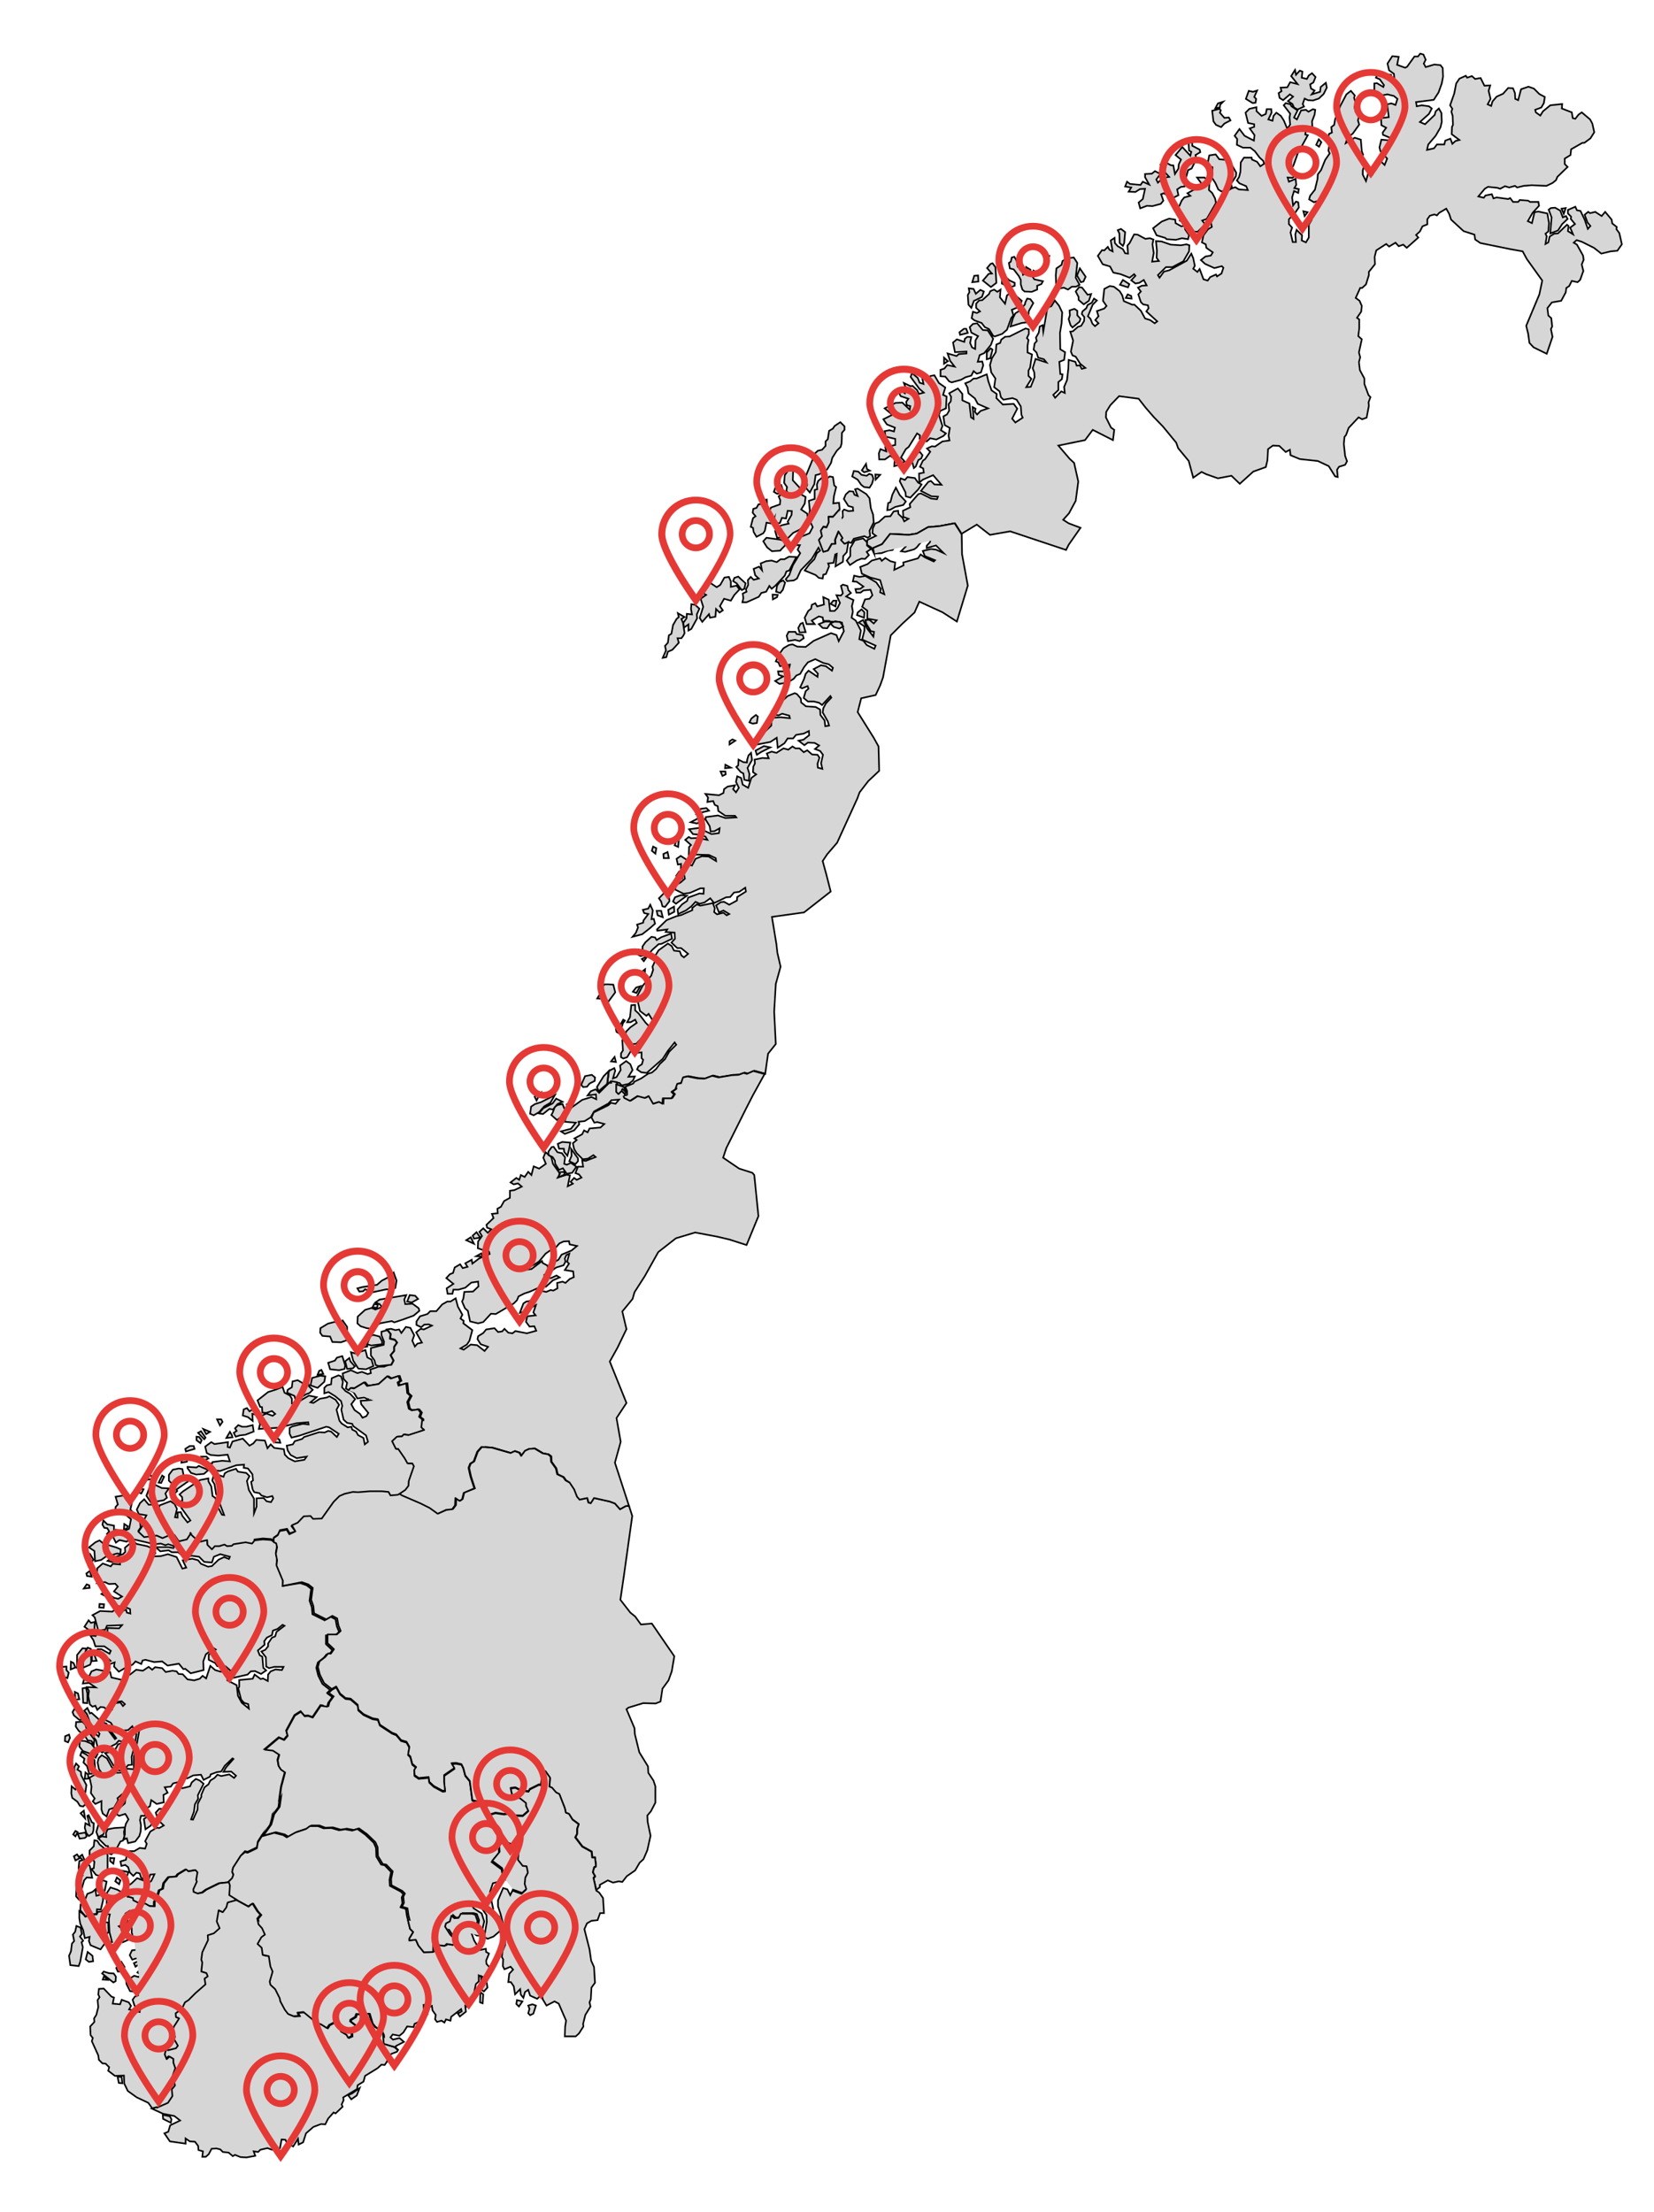 <?xml version="1.0" encoding="utf-8"?>
<!-- Generator: Adobe Illustrator 25.0.0, SVG Export Plug-In . SVG Version: 6.00 Build 0)  -->
<svg version="1.1" xmlns="http://www.w3.org/2000/svg" xmlns:xlink="http://www.w3.org/1999/xlink" x="0px" y="0px"
	 viewBox="0 0 515.1 688.9" style="enable-background:new 0 0 515.1 688.9;" xml:space="preserve">
<style type="text/css">
	.st0{fill:#D6D6D6;stroke:#000000;stroke-width:0.5;stroke-miterlimit:10;}
	.st1{fill:#D6D6D6;stroke:#000000;stroke-width:0.5;stroke-linecap:round;stroke-linejoin:round;}
	.st2{fill:#E53935;}
</style>
<g id="Ebene_1">
	<g>
		<path class="st0" d="M37.9,647l0.2,1.9l-1.1-0.1l-0.4-2L37.9,647z M33.5,616.7l-1.5-0.1l0.4-1.1L33.5,616.7z M32.3,614.1l1.6,0.5
			l1.5,0.1l0.7,1l-0.1,1.4l-0.7,0.4l-3.5-2.8L32.3,614.1z M44.3,610.3l0.1,0.6l-2.2,1.7l-0.5-1.1L44.3,610.3z M42.1,610.1l-0.9,0.3
			l-0.8-1.4l0.7-1.5l2.4-0.3l1.2,1.1l-0.2,1.3L42.1,610.1z M25,611l-0.5,1.4l-2.6-0.3l-0.4-2.9l0.6-1.4l0.3-2.4l0.7-0.8l-0.4-2
			l0.7-0.9l0.4-1.8l1.3,0.5l0.4,2l-0.6,0.8l1,1.3l-0.5,0.5l0.4,1.5L25,611z M29,610.9l-1.3,0.2l-1-0.8l0.6-2.3l1.5,1.2L29,610.9z
			 M38.8,612.7l-1,1.4l-1.1,0l-0.5-1.1l1.6-1.9L38.8,612.7z M24.7,595.3l0.7,0.5l0.9,0.8l0.3,0.4l1.9-0.6l1.6-0.1l0.4-0.8l1.2-0.1
			l1.5-1.8l0.1-4l1.1-1.7l2.1,0.7L39,590l0.8-0.1l0.2,0.8l1.4,0.4l0.1,0.7l1.6,0.8l-0.1,0.9l2.2-0.7l1.4,0.8l1.6,0.1l0-1.4l1-1.9
			l0.5-1.7l1.1-0.5l0.3-1.7l1.5-1.9l2.4-0.2l0.5-0.7l2.5-1.5l0.7,0.6l2.2-0.4l0.6,0.7l-0.4,2.3l0.2,0.6l-1.1,2.4l0.1,0.8l1.3,0.5
			l1.5-0.3l1.2-0.9l4.1-2l2.9-0.3l0.3,1l-0.2,3l2.4,1.5l-2.9,0.8l-0.4,1.5l-1.1,1.5l-1.3-0.6l-0.6,3.5l0.9,2.1l-1.8,1.6l-1.9,0.6
			l0.1,1.5l-1.8,3.8l-0.3,2.3l0.3,0.9l-0.3,2.8l1.6,0.5l0.4,1l-1,0.7l0.3,1.8l-3.1,2.7l-2.2,2.2l-1.1,0.7l-1,2.1l-1.9,1.3l0.1,1.2
			l1,0.4l-1.6,2.5l-1.1,2.7l1.4,0.4l-0.2,1l1.1,1.9l-0.6,0.8l-2.4,0.6l-0.7-0.2l-0.4,1.5l0.6,1.5l0.9-0.8l1.2,0.7l0,1.2l0.6,1.7
			l-0.8,2.2l0.7,3.2l-1,1.2l0.2,2.1l-1.4,2.1l-3.4,1.5l-1.5,0.3l-1.2-1.7l-3.6-1.7l-2.8-2l-1.1-2.3l-0.1-2.5l-2.8,0.1l-2.1-1.6
			l0.3-1.1l-1.1-1.1l-1-0.1l-1.1-1.1l-0.2-1.4l-2-4.4l0.3-1l-0.7-0.9l-0.1-2.7l1.3-1.4l-0.1-1.1l0.7-1.1l0.6-2.4l-0.2-2.2l0.6-0.9
			l-0.4-0.9l0.2-1.7l1.5-0.1l2.4,2.5l0.8,0.3l-0.4,1.9l2.3,0.2l0.5-1.4l2.2,0.8l0.7,1.1l-0.6,1.1l3.3,0.8l0.1-1.4l0.6-0.9l1.9-1.2
			l2.4-1.2l2.1,0l3.6-0.9l-0.2-0.5l-3.9,0.7l-2,0.1l-1.6,0.9l-2.8,2l-1,1.5l-0.8-1.1l-0.6-1.8l0.7-1l1-0.4l-0.6-1.1l-1.9-0.2
			l-1.1-2.2l-0.1-1l2.5-1.6l1.3,0.4l0.9-0.7l-1.2-0.7l2.1-2.4l0.1-0.7l3.2-2.3l1.2,0l1.6-1.5l-4.5,1.6l-0.8-1.5l0.6-1.1L43,605
			l0.9-1.7l2.2-0.9l0.1-0.7l1.8,0.1l1.4-2.4l0.5-1.7L53,597l1.2-1.3l-4.2,1.4l0.8-1.6l1.1-1.3l0.1-1.9l-1,0.2l0.2,1.9l-0.9,0.7
			l-0.7,1.8l-1.2,0.9l0.2,1.3l-1.6,2.1l-3.5,0.8l-1.7,2.4l-0.8-2.5l0.2-2.3l1.3,0.4l2-0.4l0.1-1l-3.4-0.1l-0.9-1.7l0.2-1.7l-1.4,0.9
			l0.8,2.7L37,600l0.5,0.4l1.8-0.4l0.4,2.1l0.6,0.7l-0.3,1.4l-1.8,0.8l-1.2-0.4l-2.9,2l-0.2-1.6l1-0.1l-0.8-3l-0.2-4.2l0.3-1.4
			l-1-0.1l-1.7,2.5l2.2,0.1l0.1,3.1l-0.5,0.3l-0.1,2.4l-1.9,2.6l-3.1-1.3l-0.5-1.3l0.2-1.3l-1.5,0.4l-0.5-2.5l-0.9-2l-0.3-1.7
			L24.7,595.3z"/>
		<path class="st0" d="M270.9,146.6l-1.8,0.5l-0.7-0.6l1.3-2l0.3,1.6L270.9,146.6z M268.2,151l-1.1-1.6l-1.7-1l0.5-1.7l1.4,0.2l1,1
			l1.6,0.3l0.8-0.6l0.9,0.3l0.4,1.2l-0.4,1.5l-0.8,1.3l-1.7-0.2L268.2,151z M277.3,156.4l0.6-2.3l1.1-2.2l1.2,2.3l1.9,2l-0.8,1.1
			l-2.5,0.6l-1.6,0.9l-0.9,0.1l0.3-2.2L277.3,156.4z M272.6,147.8l1.5,0.1l-1.4,1.5L272.6,147.8z M286.5,140.8l0.8,1l-0.4,1
			l-0.9,0.5l-0.8,2l-0.6,0.5l-0.6-2.2l0.8-2.4L286.5,140.8z M284.9,148.9l1,1.4l1.1,0.6l-1,1.5l-2.5,2.6l-1.4-0.4l-0.1-1.2l-1.8-3.5
			l0.3-0.9l1.3,0.5l0.8-0.9L284.9,148.9z M284,116.2l1.8,1.5l0.6,1.5l1.2,0.4l-0.7-3.2l0.7-0.3l1.3,2.5l0.9-1.5l1.2-0.2l1.4,2.4
			l2,1.4l-0.7,2.3l1.1,0.5l-0.2,3.7l-1.8,0.8l-0.4,1.2l1.1,3.5l-0.5,1.3l1.6,1l-0.8,0.8l-2.2,1.1l-1.9-0.4l-1.1,1l-2.2-0.8l0.1-1.1
			l-0.9-0.6l-2.6,4.2l-0.9,0.7l-1.5,2.6l1.1,1.2l-1.3,1l-1.9,0.5l0.1-1.5l0.7-1.4l-1.5,0.1l-0.5-0.5l-1.7,1.2l-1.8,0l-0.1-1.9
			l0.5-1.3l1.8,0.7l-0.3-1.3l3.1-0.7l0-1.9l-3-0.7l-0.3-1.7l1.5-0.3l1.4,0.4l0.3-1.2l-2.5-1l-1.1-1.6l2.8-1.4l-2.4-2l3.4-1.7
			l2.1-0.1l2.3,2.2l0.2-1.1l-1.1-0.3l-0.2-1l0.7-1l-2.4-0.8l-1-2l0.4-0.3l1.9,1.4l0.3-1.6l-0.6-1.6l2.1,1l0.6-0.1l1.4,1.3l0.6,1.2
			l1.5-0.4l-1.4-1.2l-2.7-3.7L284,116.2z M270,169.9l1.3,1.1l-1.4,0.9l0.7,1l-1.2,1.2l-1.1-0.1l-1.5,0.6l-2.1,1.4l-1-1.4l1.1-1.4
			l0-2.5l1.4-2.4l2.6-0.6l1.2,1.2L270,169.9z M294,111.4l1.2,1.1l-1.2,0.8L294,111.4z M308.5,82.2l0.6-0.2l0.9,1.2l0.3,4.9l-1.7,1.3
			l-2.5-2l1.8-2.1l1-0.1l-1.5-1.7L308.5,82.2z M316,88.1l0,0.9l-1.1,0.4l-1.2-0.2l-1.7-0.9l0.1-1.4l1-0.7l1.2,1.1L316,88.1z
			 M313.6,102.7l-1.5,1.3l-2.3,0.8l-0.5-0.2l-1.3-2.1l-1.3-0.6l-1-1.3l-2.2-0.8l-0.9-0.7l0.4-2l1.2,0.4l1-0.5l-1.2-1.1l0-1.3l0.9-1
			l1-0.1l2.1-1.9l0.4-0.9l1.2-0.5l1,0.7l1-0.7l-0.2,2.4l1.6,2l0.6-2.6l1.1-0.7l2.1,1.2l1.4,1.2l-0.7,1.8l-2.4,1l0.5,1.7l-0.7,0.9
			L313.6,102.7z M308.5,108.5l0.6,0.4l-0.7,2.7l-1.1,0.3l0-2.1L308.5,108.5z M308.7,104.6l0.6,0.9l-0.7,1.9l-2.1,2.6l-1.4,0.6
			l-0.6,2.1l1.4-0.1l0.3,1.2l-0.7,2.2l-1.3,0.4l-1-0.8l-0.7,1.4l-1.8,0.5l-1.4,0.8l-2.9,0.8l-0.8-0.3l-1.2-1.5l-1.5-0.1l0-2l1.2-0.4
			l0.9-1.1l2.3,0.5l-1.4-1.8l-0.8-2.3l2.8,0.8l0.7-0.6l2.4-0.2l0-0.6l-3.6,0.2l-0.6-3l1.2-1l2.3,0.8l0.2-1l0.8-0.6l1.2,0.1l-0.4,1.8
			l0.6,1.4l1,0.5l0.1-2.7l0.8-1.3l-2.1-1.1l-0.5-1.7l1-1l1.3-0.2l1.8,2.1l1.5,0.1L308.7,104.6z M300.2,102.4l0.7,0l0.5,1.3l-2.4,0.6
			l-0.2-0.8L300.2,102.4z M319.3,94.2l0.6-1.2l1,0.2l0.9,1.2l-1.4,2.5l-0.2,2.5l-0.4,1l-1.6,0.2l-3.5,1.1l0.8-2.7l0.7-1.4l1.3-0.8
			l1.7-2L319.3,94.2z M314.2,81.9l0.6-0.4l0.3-1.3l0.8-0.2l0.7,1.2l0.3,1.8l0.8-0.4l0.6,1.1l0.3,1.9l1-0.6l0-1.8l1.3,0.8l-0.2,0.8
			l1.4,2.2l2.7,0.6l-0.5,0.9l-1.3,0.5l0,1.2l-1.7,0.7l-2.2-0.1l-0.7-0.6l-0.5-1.6l0-1.4l-0.6-1.2l-1.6-2.1l-1.2-0.3L314.2,81.9z
			 M323.6,85.1l-1.6,0.4l-0.1-1.2L323.6,85.1z M325.4,81.5l-0.4-2.1l1.8,0.3l-0.6,1.4L325.4,81.5z M330.9,81.3l1.3-0.8l2.2-0.3
			l1.1,1.7l-0.5,4.6l1.2,2.2l-1.1,0.6l-1.3,0l-1.2,0.9l-1.3-0.6l-1,0.2l-1.4-1.3l-0.1-2.8l0.2-2.1l1.6-1.1L330.9,81.3z M337.4,87.7
			l-0.8,0.2l-1.2-2.1l0.9-2.2l1.8,2.6L337.4,87.7z M338.7,91.8l1.1-0.2l-0.7,2.1l-1.6,1.1l-1.6-1.4l0-0.9l-0.9-1.7l1.1-1.4l0.9,0.2
			L338.7,91.8z M303.8,93.5l-0.5,0.2l-0.8,2.2l-0.9-1l-0.2-3l0.5-0.9l-0.2-1.2l1.5,0.2l0.7,1.5l1.4-1.2l1.1,0.5l-0.6,1.7L303.8,93.5
			z M304.7,87.7l-1.9,0.2l0.6-2l1.2-0.1L304.7,87.7z M351.3,89.5l-2.5-0.8l0.9-1.5l2,1.3L351.3,89.5z M349.7,76.6l-1-0.9l-0.1-3
			l-0.5-1l1-0.4l1.3,1l-0.3,3.4L349.7,76.6z M364.1,68.1l1.9,0.3l0.1,1.1l1.8,1l1-0.2l0.2,1.2l1.2,1.7l-0.3,1.3l-1.9-0.3l-1.9,0.5
			l-2.9-0.2l-0.4-0.4l-2.7-0.8l-1.1-2.2l2.7-2.1L364.1,68.1z M352.3,92.2l0.1,0.8l-1.8-0.2l0.6-1.1L352.3,92.2z M333.2,98.2
			l-0.1-1.5l1.5-0.5l0.9,0.6l0,1.4l1,1.1l-0.3,0.9l-2.2,1.8l-0.6-0.7l-0.6-1.9L333.2,98.2z M406.3,67.3l-0.4-1.5l1.3,0.3L406.3,67.3
			z M378.5,57l-1.1-1.7l0.2-3.2l-1.1-0.4l-0.3-1.3l0.4-2l2-0.3l1.1,1.5l2.2,0.2l1.4,1l1.7,3l-0.1,1.1l-1.5,2.3l0.2,1l-1.4,1.2
			l-1.9,0.2l-0.9-0.6L378.5,57z M380.9,31.7l-0.9,0.9l-0.1,0.9l-1.4,0.2l0.8-1.5L380.9,31.7z M380.2,34.4l-0.3,0.7l1.4,1.6l1.4-0.1
			l0.5,0.9l-1.9,1l-1,1.1l-1.6-0.7l-0.8-1.1l-0.4-3.3l2.3-0.6L380.2,34.4z M362.3,50.2l2.4,1.3l0.7,0l0.5,2.7l1.1-1.7l0.1-1.3
			l0.7-1.5l-1.7-1.4l2.1-2.5l2.5,2.7l0.3-1.2l-0.7-0.4l-0.2-3.2l1.2,0.9l0,0.8l2.3,1.2l0.2,0.8l-1.5,0.9l0.3,1.2l-1.5,3l-1.1,0.5
			l-0.8,2.9l-0.3,2.2l-1.1,0.1l-1.2,0.8l0.4,1.8l-2.8,1.4l-0.7-1.4l-1.1-0.6l-0.8,0.3l0.7,2l-0.8,1l-2.6,0.7l-1.7-0.1l-2.1,0.8
			l-0.5-1.8l1.3-1.1l0.7-3.2l-1.6,0.1l-1.4,0.9l-2.1-0.1l0.8-1.3l-1.9-0.3l0.6-1.5l0.9,0.7l3.3,0.3l0.7-1l2,0.9l-1.3-2.3l0-1
			l2.1-0.1l1-0.8l1.7,0.9l-1.3,1.7l0.5,1l1.6-1.5l1.9-0.3l-1.2-1.3l-0.5-1.6l-1-0.9L362.3,50.2z M377.5,60.1l0.9,1.7l0.3,1.4l-2.9,5
			l-1.4,0.5l0.9,1.2l-2.3,2.3l-1.8-0.1l-0.9-1.8l-2.9-1.6l0.2-0.7l-1.1-3.2l0.8-0.7l0.7-1.6l0.8-1l1.9-0.5l-0.9-0.8l1.8-1l1.8-0.4
			l0.8-1.6l-1.4-1.9l2.3,0l1.6,1.2l-0.2,2.7L377.5,60.1z M410.8,45.7l-0.9-0.6l0.8-1.7l0.8,0.9L410.8,45.7z M403.3,21.8l0.3,1.5
			l1.2-1.3l0.8,0.3l-0.2,1.9l1.6,0.4l0.6-1.1l1-0.7l1.1,1.2l-0.7,1.7l-1,0.6l0.3,1.3l1.1,0.6l-0.9,1.2l2.6-0.8l0.2-1.5l1.6-1.3
			l0.3,1.5l-1,2l-1.5,1.4l-1.8,0.6l-1.6-0.1l-1-0.5l-0.6,1.7l0.4,0.8l-2,0.9l-1.1-0.6l-0.5-1.1l-1.4-0.9l1.6-1.4l-1-0.7l-2.1,1.8
			l-1.1-0.7l-0.3-1.5l0.9-0.6l-0.3-1.1l2.1-0.1l0.9-1.6l2.3,0.6l-2-2.5L403.3,21.8z M390.2,28.6l1.3-0.4l-0.9,2l0.6,0.6L391,32
			l-0.9,0.1l-2.1-1.3l0.9-2.5L390.2,28.6z M483,64.8l1.3-0.1l1.6,0.9l0.8,2.1l1-0.4l0.5,0.9l-1.7,1.6l-1.3,2l-2.4,0.9l0.4-5
			l-0.9-2.4L483,64.8z M487.6,64.8l-0.6,1.8l-0.7-1.6L487.6,64.8z M264.1,168.9l-1.1,0.5l-1.1-1.2l0.5-0.6l-1.3-2.1l-1.1,2.7
			l0.1,1.2l-1.1,0l-1.2,2.1l-1.4,0.4l-1.4-3.7l1-1.2l-0.4-1.7l0.8-1.2l1,0.2l0.7-1.6l-0.1-1.7l1.4,0l2-2.3l-0.1,2l-1.7,2.6l-1.5,1
			l-0.4,0.8l0.7,2.8l0.5-0.1l-0.5-2.5l1.9-1.5l2.2-2.8l-0.1-1.8l0.5-0.5l1.3,0.5l1.5-0.1l-0.1-1.1l-1.4-0.4l-1.4-2.2l0.6-1.4l1.1-1
			l1.2,0.1l0.4,1l1,0.4l-0.8-2.1l0.8-0.2l2.7,1.7l1,1.3l0.4,3.1l0.7,2l0.2,2.4l-1.3,2.6l0.2,1.7l-0.8,0.5l-1-0.5l-3.3,0.8l-0.8,1.3
			L264.1,168.9z M299.4,166.3l-2.1-3.3l-4.8,0.9l-3.5,0.3l-3.5,2l-2.5,0.4l-5.8-0.3l-2.5,3.2l-2.8,1.2l0.3,1.7l-0.9-1.9l-1.3-0.8
			l0.1-1.5l2.7-1.3l-1.1-0.8l0.1-1.5l0.7-1.5l1.2-0.5l1.9-1.7l1.7-0.1l1-1.5l1.4-0.2l0.1,1l1.3,1.2l0.5,1.1l1.3-0.8l-1.6-0.6
			l-0.1-1.9l2.3-1.1l-0.2-1l2.7-3.1l0.8-0.2l3.2,1.6l1.8,0.2l0.3-0.8l-2-0.1l-3.3-1.7l2.3-2.8l0.8-0.3l1.1,1.1l2.2,0.1l-2.6-3
			l-3.2,1.4l-1.1,0.9l-0.1-2.8l1.5-0.3l-0.2-1.3l-1-0.5l0.9-1.9l0.7-0.5l1.6-2.3l-1-1l1.5-0.7l1,0.1l2.3-1.6l2.2-0.3l-0.3-1.5
			l0.4-2.4l-1.6-0.9l-0.4-2.7l1.1-0.6l0.7-1.2l-0.2-2l0.7-0.9l0.1-1.4l-0.6-1.1l2.7-1.5l1.4,1.7l0,2l2.2,1l0.5,4.3l0.8,0.5l-0.3-3.7
			l0.9,0.5l-0.2,1l0.7,0.8l1.1-1.1l2.3-0.8l-3.2-1.4l-0.9-1.7l-2-1.6l-0.3-1.8l-0.7-1.3l1.5-0.6l1.1-0.9l0.9,0l3.2-1.3l0.5,2.2
			l1,2.8l1.6,1.1l-0.1,1.3l2,2l3.4-0.2l1.1,1.5l-1.6,3.1l1,1.2l2.3-1.5l-0.4-0.9l-0.2-2.6l-1.3-2.1l-1.3-0.5l-2.8,0.5l-0.8-0.8
			l-0.4-1.8l-1.7-1.3l0.4-2.7l-1.3-1.9l-0.4-2.3l0.6-2.1l1.2-1.9l0.2-2.4l1.2-0.5l0.3-1l1.2-0.9l1.4-0.1l5-2.5l1,0.3l0,1.4l-0.6,1.3
			l0.5,0.6l-0.3,1.8l0,2.1l1.4,0.6l-0.6,4.1l-0.5,0.9l0,1.7l0.9,0.9l-1.6,2.6l1.4-0.1l1.2-3l-0.1-1.5l-0.5-1.3l0.9-2.9l3.4,1.1
			l-0.8-1l-1.8-0.5l-0.5-1.6l-0.9-0.9l0.3-1.9l0.7-0.8l-0.3-1l0.9-1.6l0.3-1.9l0.9-0.4l0.2,2l1.3-7.5l1.2-0.4l1.1-1.8l1.3,1.6l1,2.1
			l-0.2,3.4l-0.5,3l0.1,5.1l1.5,0.9l-0.3,2.4l-1.5,0.6l0.3,3.8l0.7,0.1l-0.2,1.5l-1.1,0.9l0,2.5l-1.6,1.5l0.6,0.9l1.9-2l1.1,0.5
			l-0.2-1.9l0.9-2.1l0.4-3.6l0.1-2.7l2.1,0.6l0.4,1.2l1-0.1l0.6,1.1l1.1-0.3l-1.6-1.3l-1.4-2.2l-1-0.4l-0.5-1.2l0.7-3.4l-0.9-2.8
			l0.8-0.1l1.6-1.4l1-0.3l0.9-1.5l0.1-1.2l-0.8-1l0.2-0.8l1.2-1l0.4-1l1.3-0.7l0.7-1.3l0.9,0.6l-1.3,1.3l-1.5,3.6l0.8,0.8l0.6,1.5
			l0.8,0.8l1.1-0.9l-1-1l1-1.2l-0.5-1.6l2.3-0.8l0.7-0.8l-1.1-1.6l0.4-3.7l1.7-0.9l1.3,0.2l1.8,1.4l0.8,1.3l0.5,1.8l2.6,1.1l0.7,0
			l2,1.9l1.3,2.4l1.6,0.5l1.4,1l0.8-0.6l-3.4-3.1l0.7-1l-0.2-0.9l-1.5-0.3l-0.7-0.7l-0.8-2.4l0.8-0.9l-0.9-1.2l1.2-0.6l1.5-0.1
			l-0.9-1.7l-1.4,0.9l-1.2,0.2l-1.3-1l1.3-1.4l-0.4-0.5l-1.4,1.1l-2.8-1.1l-2.3-0.5l-1-1.9l-2.3-0.7l-1.5-2.6l1.3-1.8l0.7,0.1
			l1.1-1.1l0.5,0.9l1,0.5l-0.6-3.4l1.2-0.8l0.1,1.6l0.9,1l1.6,0.9l0.7,1.3l0.9,0.1l-0.2-2.5l0.7-0.8l1.4-2.7l1.1,0.1l2.4,1.3
			l1.4-0.2l1.1,0.4l-0.3,1.5l0.4,2.7l-0.5,2.7l2.1-0.2l-0.7-1l0.1-2.2l-0.3-3l1.7,0.1l2.9,1l3.2,0.2l1.7-0.3l0.9,0.3l-0.1,1.9
			l-1.8,3.1l-3.4,1.8l-2,0l-2.5,2.5l0.5,0.8l1.4-1.9l1.6-0.4l5.5-3l1.4-2.2l0.6,1.4l0.5,2.4l-0.5,0.9l1.3,1l0.7-0.9l1.2,3.2l1.3,0.4
			l0.8-1.1l1.8-0.8l0.3,0.6l1.4-0.9l0.6-1.8l-0.5-0.5l-2.3,0.6l-2.9-1.3l-1.3-1.2l1.4-1.1l1.7-0.3l0.6-1l-2-1.4l-0.2-1.1l-1.2-0.6
			l0.5-2.2l1.4-1.9l1.2-0.7l-0.4-2l1.6-3.2l2.5-3.3l0.2-1.5l0.7-1l1.5-1l1.2-0.4l1.1,0.7l2.8,0.2l-0.5-1.2l-2.1-0.9l-0.8-0.9
			l0.7-1.1l0.4-1.6l0.1-2.9l1-1.5l2.4,0l0.1,0.6l1.6,0.7l1,1.4l1.2-0.8l-0.3-0.9l-1.1-1l-1.5-2l-1.4-1.1l-2.3,0l-1.9-0.9l0.1-1.8
			l-0.8-1l1.5-2.1l1.6,2.1l2.9,1.5l0.2-1.7l-1.5-2.1l1.4-0.5l0-0.8l-1.9-0.4l-0.8-3.2l1.2-1.2l2.2-0.5l0,1.2l1.6,1.5l1.3-0.6
			l0.3-1.5l1.4,0l0.1,1.1l-1,2.1l1.3,0.4l0.3-1.5l0.9-1l1.4,1l0.9,1.4l1.1,2.6l0.9-1.3l-0.2-2.2l0.2-1.2l-2-2.6l0.6-0.7l1.5,0.4
			l0.3,0.6l1.9,1.3l-1.1,2.2l0.9,0.6l1.3-2.8l1.5-0.2l0.8,0.6l1.4-0.8l0.7,0.2l-0.2,1.5l-0.8,2.1l0.1,1.6l-2,1.2l-0.2,1.3l0.8,0.2
			l-2.1,3.8l-0.7,0.9l-1.7,4.8l-1.2,1.8l1.4,0.1l0.2,1.4l-0.7,0.5l-1.5-0.1l0.4,1.3l2.1-0.9l0.2,1.9l-0.6,1l1.4,0.3l-0.2,1.2
			l-1.3-0.6l-0.6,2l0.3,2.5l0.9-1.2l0.7,0.2l0.2,1.6l-1.3,1.9l-1.8,1.8l0,1.5l1,1.1l-0.5,1.5l0.7,3l1,0l-0.2-2.4l0.4-1.4l1.7,1.7
			l-0.1,1.6l1.3,0.6l0.9-1.5l0-4l0.9-1.5l0.3-2.5l1.1-1.3l0.2-2l-0.9,0.3l-1.5-0.9L408,61l1.5-1.9l0.8-3.3l0.1-1.5l1-1.3l1.3-3.2
			l1.4-2l-0.4-0.9l0.3-1.7l-0.4-2.3l0.3-1.2l0.9-0.4l-0.2-1.7l0.9-0.7l0.3-1.8l1.6-4.1l1.9-3.6l1.4-1.1l1.2,1.4l-0.2,0.8l0.6,1.8
			l-0.5,1l0.4,1.6l1.1,1l-0.4,1.6l0.4,1.3l-2,2.8l-1.6,1.2l-0.6,1.8l2.8-1.7l1.9,0.6l0.3,3.6l0.4,1.1l-0.6,1.6l0.3,1.4l0.7,0.2
			l-0.5,1.7l0,1.3l1,2l0.8-2.8l1.2,0.7l0.6-2.8l2.2-1.1l1,1l0.8-2l-2.1-2.3l-0.3-1.2l0.6-2.4l3.1,0.3l0.3-0.6l-2.9-1.2l-0.1-0.7
			l1.1-1.5l-1.5-0.8l-0.1-2.2l2.4-0.3l-0.5-4l1.3-0.3l1.3,0.5l0.6-1.9l-1.1-0.9l-2-0.5l-2.3,0.4l-1.8-1.1l0-2.7l0.8-0.1l2,1.2
			l0.2-0.6l-1.3-1.8l-1.2-0.5l0.8-1.7l1.7,0.6l2.2,0.2l0.3,1.5l0.8,0.2l-0.2-2l-1.5-1.1l-0.5-2.1l1.5-2.3l2,0.2l-0.5,2.5l2.5,0.9
			l0.6-0.3l2.3-3.2l1.1,0l0.7-0.9l1,0.3l0.7,1.6l-0.6,1.2l0.6,1.1l2.7-0.8l1.9,0.2l0.7,0.9l0.1,2.7L449,26l-1,2.8l-1.5,2.3l-5.5,0.7
			l0.2,1.3l1.6-0.3l2.2,0.3l0.9,0.7l-0.9,1.7l-2.8,2.5l1.6,0.7l3-2.9l0.3-1.1l1-0.9l0.8,1.4l0.1,2.8l-0.4,1.7l-1.5,2.6l-2.3,2.7
			l-0.4,1.7l2.2-0.5l0.9-1.2l2.3,0l0.3-1.2l1.6-0.6l0.6,1.6l1-0.9l1.2-0.3l-2.4-1.8l0.1-2.3l0.3-0.6l-0.1-2.8l-0.4-1.3l0.3-0.9
			l-0.7-1.1l1.3-3.7l0.6-3.1l1-1.5l2-0.9l0.4,0.6l1.5-0.5l1,0.9l1.7-0.3l1.2,2.4l1.8-0.1l-0.5,1.7l0.6,2.5l-0.9,1.7l1.1,0.5l0.4-1.4
			l1.3-1.5l2-0.9l1.6-1.8l1.5,0.1l0.6,1.5l0.1,1.8l0.9,0.4l0.9-3.4L476,27l1.7,0.6l1.7,1.7l1.7,0.9l-0.3,1.9l-0.8,1.4l-1.9,0.7
			l0.2,0.8l1.4,1l0.8-1.3l2.3-1.9l3.7-0.4l-0.1,1.4l3.1,1.2l0.3,1.8l0.8,0.2l1-1.3l1-0.7l2.6,2.2l0.7,1.3l0.6,2.7l-1.2,1.9l-1.9,1.4
			l-0.6,0l-3.5,2l-0.2,1.8l-1.8,1.1l0,1.7l0.9,0.9l-3.2,3.1l-0.4,1l-1.1,0.9l-1.9,0.9l-4.6-0.2l-2.5,0.2l-2,0.5l-0.7-0.5l-1.8,0.5
			l-1.3-0.4l-1.5,0.8l-0.9-0.3l-2.9-0.3l-1,0.6l-2,2.4l1.7,0.4l0.5-0.7l2-0.4l0.5,1.3l1-0.3l3.6,0.5l0.6-0.3l0.9,1.2l1.6,0l0.5-0.6
			l2.6,0.2l0.6,0.4l2.6,0l0.2,1.2l-2,2.2l-1.5,2.6l1.3,0.6l0.8-3.4l1.2-0.2l2.8,0.6l0.5,3l-0.2,2.6l-0.9,0.7l0.4,0.8l-0.4,2.4
			l0.9-0.5l0.4-1.8l1.4-0.9l1.2-0.1l2.8-2.7l0.5,0.4l-0.2,1.6l1.6,1l-0.9-2.1l1.5-1.1l-1.3-1.6l0.1-0.7l-1-1l0-1.1l2.3-1l0.5,1.1
			l1.1,0.2l1.3,2.7l1,2.9l0.8-0.9l-0.9-1.1l-0.9-2.4l1.1-0.9l0.6,0.4l1.6-0.4l2,1.3l1.1-1.3l2,2.4l0.2,1.2l1.4,1.1l-0.1,0.7l0.9,1.2
			l0.8,3.5l-1.4,2l-2.1,0.2l-2.9,0.7l-2.3-1.8l-3.8-1.9l-1.6-0.5l-0.9,0.8l1,0.6l1.9,3.4l0.2,1.3l-0.6,1.5l0.5,2l-1,2.8l-0.8,0.7
			l-1.8-0.4l-0.8,1.6l-0.9,0.6l-0.2,1.4l-1.4,2.6l-2.9,0.5l-1.4,1.8l0.3,2.3l0.9,0.8l0.3,2.6l-0.4,0.8l0.5,2.4l-1.8,5.3l-4.1-2
			l-1.3-1.4l-0.4-2.9l-0.6-2.4l4.1-9.8l0.9-4.3l-4.8-6.7l-1.3-2.4l-3.9-0.7l-9.3-1.9l-1.6-1.1l-0.2-1.5l-3.4-1.1l-3.9-3.6l-0.6-1.8
			l-0.9-1.6l-2.2,1.3l-0.7,0.8l-0.8-0.3l-1.4,0.4l-0.8,1.1l0,1.6l-1.5,0.6l-0.8,1.6l-1.2,1.1l0.7,0.8l-3.6,3.2l-1.1-1l-1.4,0.5
			l-1-1.1l-2,1.2l-0.9-0.8l-3.1,2l-0.5,2l0.1,2.3l-1.9,2.4l0,1l-0.9,2.9l-1.2,1.1l-0.6,0l-1.4,3.1l1.2,0.9l0.7,1.6l-0.2,1.8
			l-1.3,1.9l0.7,0.5l0,2.8l-0.3,2.4l1.1,1l-0.9,4.1l0.4,1.5l-0.4,1.5l0.3,2.5l1.4,2.6l0,1.7l1.3,3.5l0.6,0.6l-0.6,1.6l0.1,1.1
			l-0.7,3.7l-1.4,0.5l-1.1-0.6l-3.1,3.3l-0.8,2.2l-0.5,0.6l-0.2,2.2l0.4,3.7l0.6,1.7l-0.6,1.1l-1.9,0.6l-0.6,0.9l0.2,2.3l-0.8-0.2
			l-2-3.2l-3.4-1.6l-5.6-0.6l-2.9-1.2l-0.2-1.7l-1.3,0.7l-2-1.9l-2-0.1l-1.5,1.1l-0.2,3.5l-0.5,2.1l-3.9,1.4l-4.2,3.8l-2.6-2.5
			l-4.2,0.8l-3.7-1.3l-1.4-0.7l-2.6,1.8l-1.4-5.2l-3.3-4l-0.6-1.7l-4.1-5l-2.9-3l-2.6-3l-2.1-2.7l-6.1-0.8l-2.7,2.8l-1.3,2.1
			l-0.1,1.7l1.6,3.2l1,0.7l-0.4,3.2l-6.3-3.2l-2.4,3.2l-8.3,1.7l3.5,4.1l1.4,1.3l1.3,5.8L335,156l-2.1,3.9l-1.8,2l1.7,1.1l3.7,1.4
			l-3.7,5.3l-0.8,1.6l-17.4-5.8l-6.3,1.1l-4.1-3.2L299.4,166.3z"/>
		<path class="st0" d="M149.6,620.5l0.9,0.7l-0.2,2.8l-0.8-0.3L149.6,620.5z M150.7,620.3l-1.6-1.1l0.7-2.1l0-1.6l1,0.5l0.8,1.7
			l0.2,1.4L150.7,620.3z M73.5,591.8l-2.4-1.5l0.2-3l-0.3-1l1.3-1.3l0.4-1.1l-0.4-0.9l0.3-1.3L75,578l1.3-1.1l0.8,0.2l2.9-1.4
			l0.3-1.8l1.2-1.9l3.9-1.1l2.8,0.7l1.1,0.7l2.7-1.5l3.3-1.1l1.2-0.9l2.5,0l1.8,0.7l2.4-0.1l2.4,0.7l1.9-0.3l2.2,0.4l1.6-0.5
			l2.5,1.8l2.6,2.5l0.7,1.6l0.1,2.7l1.5,2.5l1.1,0.2l2,2.1l-0.5,2.4l0.1,1.9l3.4,1.8l0.8,0.8l-0.5,1l0.2,1.9l-0.6,1.2l1.7,0.5
			l0.3,2.1l1,4.1l1,1l-1.2,2l0,0.6l2-0.2l0.8,1.8l1.7,2.1l2.9-0.1l0-2.2l1.1-0.5l0.8,0.6l1.7,0.2l0.6-0.6l1.9,0.3l0.9-0.4l-0.8-1.9
			l-0.9-0.9l-1.6-2.5l0.3-1l1.2-0.6l0.5-1.8l0.9,0.8l1.3-0.1l0.7-1.3l3.5,0l1,0.3l0.7,1.9l-0.2,1.1l0.2,2.1l0.9,1.4l-1.1,0l-1.9-1.4
			l1.1,3l1.8,2.9l1.8-0.4l0.1,1l0.9,0.5l-0.9,2.2l0.1,1l1.3,1.5l-0.1,1.3l-0.7,1.1l-1.1,0.8l-1.8-1.1l0,1.9l-0.9,0.8l-0.6,2.9
			l0.1,1.3l-1.1,0l0.6,1.5l-1.2,1.6l-1.1-0.5l0.2,1.8l-1.9,1.5l-0.6-0.9l1.2-0.7l-0.2-0.7l-3.1,2.4l-0.2,1.2l-1.4-0.4l-0.5,1
			l-0.9-0.6l-1.4,0.4l-0.6-0.8l0.2-1.4l-1-1.4l-0.2-1.4l-1,0.5l-0.4-0.9l-1.2,0.1l0.1,1.2l1.1,1.7l-1.9,0.7l-0.6,1.6l-1.5,0.7
			l-0.3,1l-2-0.2l-1.2,1.9l-1.2,1l-2.1-0.4l-0.7,0.9l0.8,0.7l2-0.5l1.4,1.2l-2.5,1.3l-0.2,1.5l-0.9-0.8l-3.3-1l-0.2-2.8l-0.5-1.1
			l-2.1-1.4l-0.9-1.1l-0.9-3l-1.4,0.3l-2.6-0.2l-0.3,0.9l-1.5,0.9l-0.1,0.5l1.7,1.3l-1.3,2.1l0.1,1.2l-1.1,0.5l-0.5-0.9l-1.7-1
			l-1-2.2l-1.1-0.7l-1.6,0.8l-0.7,1l-1.9-1.2l-2.2-0.6l-0.3-0.8l-2.9-2.4l-1.9,0.2l0.5,1l-1.7,0.1l-1.7-0.7l-1-1.3l-1.4-2.6l-0.2-1
			l-1.4-2.8l-1.5-1.4l-0.2-1l0.9-3.1l-0.7-1.6l-0.5-3.2l-1.9-0.4l-0.3-2.2l-1.3-1.2l1.2-2.1l1.1-0.8l-0.9-2l-1.1-1.2l-0.4-1.8l1-1.2
			l-1-1.1l-1.5-2.4l-1.2,1L73.5,591.8z"/>
		<polygon class="st0" points="156.4,581.9 153.3,579.6 155.6,576.8 155.5,574.9 156.2,574.1 158,574.1 159.4,574.6 160.6,577.4 
			161.3,577.6 161.1,579.4 162.6,581.4 163.8,581.5 164.2,583.4 163.4,584.9 163.2,586.9 163.7,588.5 162.5,589.7 159.7,588.7 
			160.1,586.6 159.1,584.8 157.6,585.5 156.9,584.8 		"/>
		<path class="st0" d="M224.2,188.8l0.9,1.3l-1,0.7l-1.1-1.1l-0.2,2.4l-1.7,0.3l-0.3-1.1l-2.1,2.4l-0.8-1.2l1.1-3.5l-0.8-2.5
			l1.7-1.2l-1.3-0.7l0.9-1.8l1.6-1.3l2.1,1.4l1.1-0.7l1.3-2.3l1.4-0.2l0.6,1.4l0,1.7l1.8-0.4l0.9,1.2l-1.6,1.7l-1.1,1.8l-2.1-0.6
			L224.2,188.8z M215.3,188.2l1.2,0.2l1.3,1.2l-0.8,1.8l0.1,1.2l-1.8,3.3l-0.9,0.5l0-1.9l-1.4,1l-0.2-1.5l1-1.4l0.1-1.4l1.6,0.2
			l-0.3-1.7L215.3,188.2z M212.8,198l-0.6,0.8l-1.2,0l0.4,1.4l-2,2.2l-1.4,0.6l-0.5,1.7l-1.1,0.2l1-2.3l-0.3-1.4l0.9-1l0.3-2.3
			l0.8-0.5l0.5-2.7l1.1-1.9l0.7-0.6l-0.3-1.2l2.1,1.2l-1,0.6l0.5,1.2l0.5,3.2L212.8,198z M229.9,179.6l2.3,2.1l-0.4,1.7l-0.8,0.4
			l-1.6-2.1l-1.1-0.7l0.4-1L229.9,179.6z M243.4,171l-0.4,0.5l-2.6,0.2l-1.5-1.2l-1.2-1.9l1-1.1l4.3,0.6l1.4,0.5l0.1,1.3L243.4,171z
			 M257.8,136.8l0.4-2.6l1.2-0.7l0.5-0.8l1.8-1.2l1.3,1.3l0,1.1l-0.8,0.9l-0.1,3.3l-0.3,1.1l-1.2,1.2l-1.4,2.2l-0.4,1.6l-1.2,2
			l-2.4,1.5L254,148l-0.4,2.8l-1.4,2.6L251,152l0.4-1l-0.5-2.6l2.1-5.1l0.6-1.9l1.1-1l1.3-0.3l1.1-1.2l0-1.4L257.8,136.8z
			 M241.1,161.6l-0.7,1.5l-1.7-0.3l-0.5,2.5l-0.5,0.8l-2.1,1.1l-0.9-1.5l-0.2-1.3l-0.7-0.3l0.7-2.7l0.8-0.6l-0.9-1.1l0.2-1.2l1-0.3
			l0.6-1.1l1.1-0.1l0.1-1.1l1.4-0.3l0.1,2.2l-0.3,1.1l0.9,0.5l0.6-1.3l2.8-1l0.1-1.3l-0.5-1.2l1.1-0.7l2.5,0.4l-1.2-1.4l0.2-1.2
			l-0.9-1.3l0.2-2.4l1.1-1.5l1.5,0.2l-0.1,2.9l2.3,2.5l-0.1,1.7l1.8,1l-0.3,2.1l-1.1,1.8l1.9,1.3l0.3,2.1l-0.8,1.2l-1.9,1.7l-2,1
			l-1.8,1.8l-1.3-0.4l-1.9,0.1l-0.6-2.1l0.5-1.1l1.6-0.7l2.1-0.5l-0.3-0.6l1.2-2.1l0.1-1.2l-1.3-0.1l-0.5,2.4l-1.3-0.2l-0.6,1.6
			l-2.1,0.3L241.1,161.6z M242.4,151.3l0.9-0.2l0.6,1.8l-0.6,0.8l-1.3,0.1l-1-0.6l0.5-1.4L242.4,151.3z M267.1,190.8l1.2-1l0.9,0.9
			l-0.1,1.7l-2.2-0.8L267.1,190.8z M260.5,187.1l-0.3,1.8l-1.5-0.8l0.8-1L260.5,187.1z M256.2,195.6l-1.2-1.2l2-0.8l4.6,0.1l1,1.4
			l-1.2,0.7l-1.7-0.5l-1.1-1.1l-1,1.5L256.2,195.6z M250.9,196.9L249,197l-0.4-1.4l0.7-1.3l0.7-0.3L250.9,196.9z M247.7,196.8
			l0.4,0.7l1.9,0.3l0.3,1l-1.3,0.9l-1.4-0.4l-2.2,0.4l-0.4-1.7l0.6-1.2L247.7,196.8z M242.2,185.3L242,186l-1.3,0.7l-0.1-1.5
			L242.2,185.3z M242,182.4l0.8-1.1l1.1-0.5l0.6,0.7l-0.7,2.2l-0.8,1l-1.3-0.4L242,182.4z M237.3,177.6l-0.4-2.1l1.7-0.7l1.7-0.2
			l1.6,0.5l1.2-0.9h1.2l1.4-0.8l2.3,0.1l-2.2,4.2l-0.9,0.3l-0.5,1.3l-3,3.2l-1.1,0.9l-0.7-0.9l-1,1.8l-1.5,0.4l-0.8,1.2l-3.8,1.7
			l-1.3,0l0.3-1.3l-0.2-1.4l1.2-0.6l-0.2-0.7l0.7-1.4l-0.1-1.5l0.9-1l0.9,0.9l1.6-0.4l-1.1-1l-0.5-2l1.7-0.7L237.3,177.6z
			 M225.9,240.3l0.1,0.9l-1,0.5l-0.6-1.4L225.9,240.3z M227.6,239.1l-1.8,0.2l0.1-1.1L227.6,239.1z M232.7,236.6l0.4-1.3l0.8-0.8
			l0.3,2.2l-1.4,2.5l0.6,1.9l-0.2,2.1l-1.4-0.3l-0.3-2l-0.8-0.4l-1.4-1.6l0.6-0.5l0.1-1.8l1.5,0.8l1.1,0.1L232.7,236.6z
			 M239.9,232.8l-2.8,1.4l-1.4,0.9l-0.4-1.3l2.6-1.4L239.9,232.8z M236,223.2l-0.3,2l-1.3,0.2l-1-0.4l0.6-1.2l1.4-1.1L236,223.2z
			 M229,230.7l-1.8,1.2l0-1l0.9-0.6L229,230.7z M206.3,282.3l-0.4-1.5l-0.7-1l1.5-1.5l1.5,0.1l0.3,2.3l-1.4,1.8L206.3,282.3z
			 M206.7,267.3l-0.1-1.3l1.3-0.6l0.4,1.9L206.7,267.3z M203,265l0.4-1.3l1,0.5l-0.3,1.7L203,265z M211.2,263.8l-1.1-0.5l0.5-1.5
			l0.8-0.2L211.2,263.8z M211.2,274.2l-0.6-1.4l0.9-1.3l1.1,0.6l-0.1,1.5L211.2,274.2z M212.1,278.8l1.8,0.2l-3.4,2.5l-0.9-0.7
			l0.6-1.3L212.1,278.8z M206,291.9l3-1.1l0.3,1.6L206,294l-0.9,0.1l-1.9,1.7l-1.3,1.5l-2.4,0.5l-0.9-0.5l0.7-1.1l0.8,0.1l0-1.5
			l0.9-1.3l1.9-1.7l1.1,0.2l0.5,0.8L206,291.9z M206.4,285.7l-1.6-0.6l-0.3-1.4l1.4,0L206.4,285.7z M210,284l-1.7,0.9l-0.2-1.5
			l1.8-1L210,284z M217.4,254.9l1.9,0.2l-0.1,0.6l-2.2,0.8l-1.9-0.4L217.4,254.9z M218.4,251.9l1.6-0.2l0.8,0.8l-4,1l0.4-1.2
			L218.4,251.9z M197,291.8l1-1.2l0.7-1.7l-0.3-0.9l1.9-0.6l0.1-0.7l1.5-2l-1.3-0.3l-0.4-1l1.7-0.4l0.6-1.2l0.8,1.8l-0.4,2.7
			l0.7-0.1l0.4,1.5l-1.7,1.5L200,291L197,291.8z M201.7,297.7l-1.2,1.7l-0.6-0.7L201.7,297.7z M189.4,306.6l1.6,0.1l0.6,2.4
			l-2.3,3.1l-0.5,0.2l-1.1-1.3l-1.7-0.1l0.8-1.3l0.6-2.1l0.9-1L189.4,306.6z M199.4,307.2l-1.2,2.1l-1.1-0.4l1-1.3L199.4,307.2z
			 M200.8,303.3l-0.5,0.7l-1.2-0.7l1.8-1.4L200.8,303.3z M194.6,317.9l-0.6,0.8L193,322l-1-0.6l-0.2-0.9l1.3-1.2l1-1.7L194.6,317.9z
			 M191.8,330.8l-1.5-0.2l1.1-1.4L191.8,330.8z M190.4,337.3l-0.5,0l-0.8,0.3l0.5-4l1.7-0.9l0.3,0.8l-0.7,2.4l1.1-0.4l1.3-2.2
			l-0.2-1.4l1.9-1.4l1.3,1l0.7,1.8l-1.3,2.1l2-0.1l-0.6,1.3l-1.3,1l-2.2,0.5l-0.7-0.8L190.4,337.3z M194.6,340.8l-1-1l-1,1l-0.7-0.7
			l0-2.4l2.4,0.9l0.6,1.3L194.6,340.8z M261.5,158.6l-2,2.3l-1.4,0l0.1,1.7l-0.7,1.6l-1-0.2l-0.8,1.2l0.4,1.7l-1,1.2l1.4,3.7
			l1.4-0.4l1.2-2.1l1.1,0l-0.1-1.2l1.1-2.7l1.3,2.1l-0.5,0.6l1.1,1.2l1.1-0.5l-0.5,3.2l-1.1,1.2l-0.1,1.8l-2.3,1.4l0.4-3.9l-0.5,0.2
			l-0.5,2.6l-1.7,0.2l0.3,0.9l-1,2.4l-0.8,0.2l-0.2,1.2L255,180l-1-0.9l-3.4-1.4l1.5-2l1.5-1.5l0.8-1.9l1-0.8l-0.5-0.9l-2.1,3.5
			l-3.4,3.5l-1.2,2.6l-1,0.6l-2.1,0.2l-0.4-0.6l1.1-1.3l1.1-3l2.3-3.8l-0.8-1.1l0.7-1.4l-1.5,0l0.4-2l4.1-1.7l1-1.9l-1.3-2.9
			l0.4-2.3l-0.3-3l1.8-0.6l0-2.8l0.8-0.2l-0.1-1.5l0.4-1.1l1.3-1.1l1.2,0.5l1.1-0.8l1,0.2l0.4,2.6l0.6,0.5l-0.7,2.9l-0.2,2.2
			l1.8-0.2L261.5,158.6z M272.3,172.4l-0.3-1.7l2.8-1.2l2.5-3.2l5.8,0.3l2.5-0.4l3.5-2l3.5-0.3l4.8-0.9l2.1,3.3l0.1,6.3l1.8,9.8
			l-3.4,11.2l-4.5-2.9l-7.2-3.3l-1.5,3.4l-3.8,3.5l-3.6,3.6l-2.4,13.1l-0.9,2.5l-1.4,3l-4.5,1l-1.1,4.3l5,8l1.5,2.7l0.2,7.6
			l-3.4,3.2l-2.7,3.5l-0.7,1.9l-6.3,13.8l-3.1,3.6l-1.4,2.1l1.2,4.4l1.3,5.1l-8.3,6.5l-10,1.4l1.4,8.5l0.3,2.7l1,4.3l-1.5,5.4
			l-0.5,8.6l0.5,10.1l-2.4,3l-0.9,6.3l-3.3-0.9l-2,0.9l-1-0.3l-1.6,0.6l-2,0.1l-4.2,0.7l-2-0.5l-2.4,0.9l-2.2-0.1l-3.1-0.6l-1.4,0.3
			l-0.6,1.8l-1.2,0.2l-0.6,1.7l-1.2,0.8l0.8,0.8l-0.8,1.2l-2.7,0l-0.1,1.7l-1.1-0.6l-1.8,0.6l-1.4-2.4l-1.2,0.6l-2.3-0.6l-2.3,1.5
			l-1.8-0.9l-0.2-0.5l0.7-0.5l0-1.2l-0.6-1.3l2.5-1l0.4-0.6l2.1-1l2.2-1.5l1.1-0.3l1.3-1.1l1.2-1.6l1.6-1.5l1.3-2.3l2.2-2.2
			l-0.5-0.7l-2.1,2.6l-1.6,2.5l-5,4.4l-1.7-0.2l-1.3-0.9l0.4-0.9l1.1-0.7l0.4-1.4l-0.5-0.5l0-1.8l-1.2,0.1l-0.6-1l1.5-1.6l0.4-2.1
			l-1.7,1.9l-2.3,0.3l0.9,1.4l-1.5,2.5l-1.2,0.4l-0.7-0.4l0-1.2l0.6-0.9l-0.2-3.2l1.3-2.8l1.2-1.2l2-1.4l-0.5-1l-1.4,0.8l-1.1,0
			l0.9-1.6l0.4-3.7l1.2-0.1l0,1.7l1.1,1l2.2,2.9l1,1l1.8-0.7l-1.9-3.1l-0.7,0.6l-2-1.5l-1-4.4l1.8-3.4l2.7-3.2l0.6-1.8l-0.2-1
			l0.6-1.3l0.3-2.2l1-1.6l2.9-2.1l1.2,0.8l0.7,1.4l1.8,0.2l0.5,1.3l0.8,0.6l1.3-1.1l-2.2-1.8l-1.2,0l-1.8-1.7l1.1-1.2l-0.1-1.9
			l-2.8-0.2l0.5-0.8l-3.1,0.4l-0.1-0.4l3-2.9l3-1.2l1.6-0.4l3.4-1.5l0-0.7l1.4-1.1l1.1,0.4l3.9-0.8l0.6,1.6l-0.2,1.2l0.9,0.7l2-0.5
			l1,0.8l0.8-0.4l-1.8-1.1l-1.4,0.6l-0.9-2.2l1.5-1l1-0.1l1.6,0.9l2.4-1.3l0.1-1.1l2.7-1.7l-0.2-1.2l-1.9,1.3l-1.6,0.2l-1.2,1.4
			l-1.3,0.1l-3.7,1.8l-1.2-1.5l-1.8,1.3l-1.5,0.4l-1.3-0.6l-1.4,1.5l-1.6,1.2l-2.4,1.1l-0.2-1.4l1.4-1.6l1.6-1.1l0.3-1l3.5-1.3
			l1.3,0.1l0.1-1.7l-1.1,0l-3.2,1.4l-2,0.3l-2.6-1.3l0.1-1.4l1.5-0.8l1.4-1.2l-0.3-1.4l-1-1.1l0.1-2.1l-1,0.2l-0.4-1.8l1.3-0.9
			l2.3,1.5l0.1,1.2l1.1,0.3l1.1-2.1l2-0.8l2.1,0.1l2.3,1.4l-0.1-0.9l-2.1-1l-4.1-0.1l-0.9,0.6l-1.3-0.4l0.1-2.6l0.6-0.6l-1.8-1.6
			l1.1-0.9l0.7,0.4l2.1-0.1l3,0.6l-0.6-1l-2-0.6l-1.9-0.2l-1.2-1.5l2.9-0.4l4.1,1.9l2.3-0.3l0.2-1.5l-1.6,0.9l-1.2,0.1l-0.3-1.7
			l-1.3-2.1l0.1-0.7l3.8-0.5l2.3,0.8l3.4-0.2l-0.4-0.5l-3,0l-2.2-1.5l-0.2-1.5l-0.9-0.4l-0.5-1.2l-1.8,0.3l0.2-1.4l-0.8-1.1l4.2,0.4
			l1.4-0.7l0.2-1.2l1.1-0.8l2.3-0.4l-0.6,1.2l0.9,1l0.9-1.4l-0.9-1.9l0.4-1.7l1.2,0.5l0.5,2.1l1.7,1l1-3.1l1.5-1.1l-1-0.7l0.1-1.7
			l0.5-1l-0.1-1.2l2.4-0.5l2,0.1l-0.6-1.5l1.5-0.6l1.5,0.4l2.2-1.4l1.5,0.4l1.3-1l0.9,0.6l1.3,0l1.3,1.2l1.1-0.6l1.5,1.3l1.7,0.1
			l0.6,0.9l-0.6,1.9l0.1,1.2l1.4,0.4l-0.4-1.8l0.6-2.6l-0.9-1.2l-1.6-0.6l1.3-1.1l-1.4-0.8l-2.1-0.1l-1.1,0.8l-1.8-1.4l1.5-0.3
			l1.8-1.4l-0.1-1.3l-1.6,0.8l-2.4,0.4l-0.9,1.1l-1.7,0l-1,1.5l-2.1,1.4l-0.3-3.1l-2,1.3l-5.2,1l3-3.7l2.5-2.4l0.1-2.4l2.8-0.2
			l2.9,0.3l-0.2-0.8l-2.2-0.6l-1.1,0.5l-1.2-0.1l-0.9-1.2l2.1-2.2l2.8-2.5l2.2-0.9l0.7,0.3l1.2,1.4l0.1,1.2l1.5,1.2l3,0.2l1.4,0.8
			l0.1,1.7l1.3,1.7l0.2,1.8l1.2-0.2l-0.4-1.3l-1.6-2.8l0.2-1.3l0.8-1.5l1.7-1.8l-0.3-0.5l-2.6,2.8l-0.9-0.7l-1.6-0.4l-1.9,0
			l-1.3-1.1l0.6-2.1l0.9-0.8l-0.3-0.8l-1.7,0.7l-0.6-0.3l1.2-2.6l0.5-1.6l0.9-1l2.8,1.9l0.1-1l-1.3-1.4l2.3-1.2l1.5,0.3l1.9,1.4
			l0.3-0.9l-1.3-1.1l-1.7-0.4l-2.5-1.2l-2.3,1l-1.2,1.5l-1.2,2.1l-1.2,0.5l-0.8,1l-1.9,1.2l-2.6,0.4l-1.3-0.9l2.5-1.4l-1.4-0.5
			l-0.2-1.1l1.9,0l1.5-0.8l0.3-1.3l-3.1,0.5l-0.5-1.2l-0.8-0.3l1-2.2l1.4-1.9l1.7-1l1.1-0.2l1.5,0.7l2.6,0.1l2.5-1.9l5.4-2.4
			l1.7,0.6l0.7,1.9l1.6-3.1l-0.6-2.7l-2.1-0.4l-1.1,0.5l-0.7-0.6l-1.9,0l-0.2-1.1L255,192l-2.2,1.3l0.9,1.1l-2.5,0l-0.6-2l1.1-2.1
			l0.9-0.7l0.2-1.2l1.1-0.5l0.6,1l2.1-0.6l-0.2-2.3l1.7,0.8l0.4,3.5l1.4,0l0.9-0.9l0.8-1.6l-1.1-2.4l1.4,0.1l0.6-0.7l-0.6-2.3
			l0.6-0.4l1.4,0.4l0.3,1.3l0.8,0.9l-1.5,1.1l2.3,1.1l-0.5,1.9l0.3,1.7l-0.4,1.9l1.3,0.9l1.6,3.1l-0.5,2.7l1.3,0.5l1,1.3l2.4,1.2
			l0.4-1l-4.2-1.9l0.7-2.8l0-1.3l-1.8-1.2l1.4-0.8l1.2,2.6l2,2.6l0.2-1.5l-1-0.2l-1.4-2.3l-0.3-1.2l1.3,0l1.3,1.1l0.9-1l-2.9-0.5
			l0-2.5l-1.6-1.2l0.9-2.3l1.4-0.2l0.9-1.1l-0.6-1.7l-2.2,0.2l-0.9,0.7l-1.3,0l-0.3-1.1l1.5-0.1l1-0.7l-2.1-1.5l-1.2-0.1l0.4-1.8
			l1.7,0.4l1.8-0.3l3.4,2l1.4,2l-0.2,1.1l1.3,0.6l-1.3-4.4l-3-0.8l-2.7-1.2l-0.5-2.1l2.3-0.9l1.3-1.1l2.6-0.7l0.5,0.8l1.1-0.9l1.6,1
			l1.5,0.4l-0.3,2.3l2.9-1.4l-0.1-0.9l4.6-1.3l0.8-1.2l1.3,0.9l2.8,1.3l0.4-0.4l-3.2-1.3l-0.6-1.6l2.6-0.6l1.5,0.2l2.4,1.1l-2.4-2.4
			l-2.9,0.8l0-0.7l1-1.1l0.5-1.8l-2.6,0.9l-2,2.5l-0.8,0.6l-2.8,0.8l-1.3-0.2l1.5-1.5l-0.7-0.8l-1.2-0.4l-1.2,0.6l-1,1.7l-1.4,0.2
			l-2.1,0.8L272.3,172.4z"/>
		<path class="st0" d="M52.9,659.2l0.5,0.9l-0.2,1.1l-2.4-1.2l-0.1-1.3L52.9,659.2z M109.6,652.1l2.4-1.7l-0.9,2.3l-1.7,1.2l-1-1.3
			L109.6,652.1z M48.6,656.4l3.4-1.5l1.4-2.1l-0.2-2.1l1-1.2l-0.7-3.2l0.8-2.2l-0.6-1.7l0-1.2l-1.2-0.7l-0.9,0.8l-0.6-1.5l0.4-1.5
			l0.7,0.2l2.4-0.6l0.6-0.8l-1.1-1.9l0.2-1l-1.4-0.4l1.1-2.7l1.6-2.5l-1-0.4l-0.1-1.2l1.9-1.3l1-2.1l1.1-0.7l2.2-2.2l3.1-2.7
			l-0.3-1.8l1-0.7l-0.4-1l-1.6-0.5l0.3-2.8l-0.3-0.9l0.3-2.3l1.8-3.8l-0.1-1.5l1.9-0.6l1.8-1.6l-0.9-2.1l0.6-3.5l1.3,0.6l1.1-1.5
			l0.4-1.5l2.9-0.8l4.2,2.3l1.2-1l1.5,2.4l1,1.1l-1,1.2l0.4,1.8l1.1,1.2l0.9,2l-1.1,0.8l-1.2,2.1l1.3,1.2l0.3,2.2l1.9,0.4l0.5,3.2
			l0.7,1.6l-0.9,3.1l0.2,1l1.5,1.4l1.4,2.8l0.2,1l1.4,2.6l1,1.3l1.7,0.7l1.7-0.1l-0.5-1l1.9-0.2l2.9,2.4l0.3,0.8l2.2,0.6l1.9,1.2
			l0.7-1l1.6-0.8l1.1,0.7l1,2.2l1.7,1l0.5,0.9l1.1-0.5l-0.1-1.2l1.3-2.1l-1.7-1.3l0.1-0.5l1.5-0.9l0.3-0.9l2.6,0.2l1.4-0.3l0.9,3
			l0.9,1.1l2.1,1.4l0.5,1.1l0.2,2.8l3.3,1l0.9,0.8l-0.4,0.6l-1.6,0.6l-1.1,0.8l-0.4,1.7l-0.7,1l-1-0.1l-1.2,1.1l-3.9,2.4l-0.5,1.8
			l-1.8,1.1l-0.2,1.2l-4.3,2.6l0.1,0.9l-0.6,1.3l0.3,0.7l-2.2,2.1l-0.6-0.3l-1.7,1.9l-0.9,1.8l-1.3-0.1l-2.4,0.9l-2.3,2l-0.9,2.8
			l-1.4,0.7l-0.2-1.8l-1.5,2.4l-1.9-1l-0.5-1.1l-1.2-0.1l-0.5,2.7l-0.6,0.5l-1.9,0l-1.4-0.5l-2.2,0.5l-0.7,0.7l-1.4-0.2l0.5,1.4
			l-2.7,0.5l-1.9-0.1l-1.7-0.7l-0.7,0.4l-1.3-1.1l-1.8-0.2l-0.8-0.8l-1.2-0.3l-1.5,0.1l-0.9,1.7l-0.9,0.8l-1.1,0l0.2-1.7l-1.4-0.4
			l-0.1-1.3l-1-1.3l-1.6-0.1l-1.3-0.9l0,1.6l-4.9-0.7l-1.7-2.5l1.2-0.5L53,662l3.1-1.5l-1.8-1.4l-3.5-0.7l-3.5-1.6L48.6,656.4z"/>
		<path class="st0" d="M175.9,365.8l-1.9,0.9l0.3-1.6l1.3-0.1L175.9,365.8z M172.4,357.2l1.2,1.7l1.4,0.3l1,1.3l-0.3,2l0.8,0.3
			l1.3-0.6l1.7,1.2l-1.3,1.9l-1.7,0.3l-1.2-1.7l-1.2,0.5l-1.2-1.9l-0.1-1l-0.7-1.1l-1.3-0.6l0-1.1l1-1.4L172.4,357.2z M146.6,385.4
			l1,2l-2.4-1.1L146.6,385.4z M149.6,385.5l-2,0.3l-0.4-0.9l1.2-1.1L149.6,385.5z M148.3,391.3l1.6-0.9l0.4,1L148.3,391.3z
			 M174.3,397.9l-2.1,0.9l-2.2,2l-0.8-0.3l1.2-2.5l1.2,0.1l1.7-0.8L174.3,397.9z M129.3,403.6l0.9,1l-2,1.1l-1.4-0.3l0.8-2
			L129.3,403.6z M125.5,411l-2.7,0.9l-0.8-0.4l-3.7,0.7l-2.4,1.7l-1.7-0.2l-1.9-0.6l-1-0.9l0.1-2.1l2.3-2.1l2-0.6l1.2,0.5l2.1-0.8
			l-0.8-0.9l-1.3-0.5l1.3-0.9l8.3-1.4l-0.6,1.4l0.3,1.4l2.3-0.1l1.9,1.4l0.2,0.8l-1.8,1.5L125.5,411z M122.6,396.4l0.9,2.5l-0.4,2.3
			l-1.2,0.5l-1.6-0.1l-4.2,0.9l-2.4-0.9l-0.6,0.6l-1.2,0.1l-0.6-1l1.5-0.4l4.6-0.7l1.5-1.3l2.9-1.5L122.6,396.4z M117.4,407.4
			l-1.4-0.2l0.5-1l1.2,0.1L117.4,407.4z M177.2,358.1l-0.5,1.9l-1-1.2l-0.1-1l-1.5,0l-0.4-1.5l1.4-0.6l2.5,0.2L177.2,358.1z
			 M167.1,342.8l-0.6-1.2l1.8-1.2L167.1,342.8z M165.1,346.9l0.3-2.2l1.2-0.8l1.9-0.6l4.3-2.2l-1.4,2.4l-1.9,1.1l-1.6,1.8l-1.7,1
			L165.1,346.9z M167.8,346.8l1.4-1.6l2.9-1.5l1.1-1.5l2,1l-1.6,0.7l-1.4,1.7l-1.1-0.2l-2,1.6L167.8,346.8z M172.1,346.6l0.7-1.8
			l0.8-0.6l1.6-0.3l0.5,1.3l1,0.1l-1.2,1.9l-2,1.7l-1.8-1.6L172.1,346.6z M178,360l-0.1-2.1l2.1,2.9l0,0.9l-0.8,0.9l-1.9-0.9
			L178,360z M178.1,343.2l-1.1,1.5l-0.5-0.7L178.1,343.2z M184.3,334.8l1,0.8l-0.1,1.1l-1.6,0.8l-0.8,1l-1.2,0.1l-0.6-0.7l1.2-2.7
			L184.3,334.8z M189.6,333.6l-0.5,4l-2.7,2.3l-0.5-1.3l2.1-3.4L189.6,333.6z M194.5,341.4l0.2,0.5l1.8,0.9l2.3-1.5l2.3,0.6l1.2-0.6
			l1.4,2.4l1.8-0.6l1.1,0.6l0.1-1.7l2.7,0l0.8-1.2l-0.8-0.8l1.2-0.8l0.6-1.7l1.2-0.2l0.6-1.8l1.4-0.3l3.1,0.6l2.2,0.1l2.4-0.9l2,0.5
			l4.2-0.7l2-0.1l1.6-0.6l1,0.3l2-0.9l3.3,0.9l-3.7,6.7l-2.2,4.3l-6.1,12.2l-1,3l5,3.4l4.1,1.3l0.6,0.7l1.3,12.8l-3.7,9l-5.3-1.7
			l-3.8-0.9l-6.9-1.3l-6,1.8L205,390l-4.2,7.5l-3.2,5l-0.6,2.1l-3.2,3.9l1.3,5.5l-2.8,5.8l-2.4,4.3l5.2,12.9l-3.1,4.7l1.3,7.4
			l-1.8,6.5l4.4,13.5l-1,0l-1.8,1l-1.6-1.8l-1.6-0.6l-4.9-1.1l-1,1.6l-0.7-0.2l-0.4-1.4l-2.4,0.5l-0.8-0.9l-0.9-2.3l-1.4-2.1
			l-1.3-0.7l-0.7-1l-1.9-0.9l-0.4-1.8l-1.5-2.1l-0.1-1.6l-0.8-0.7l-1.7-0.3l-2.5-1.5l-1.7,0.1l-1.3,0.6l-1.2,1.6l-0.6-1l-1.4-0.5
			l-1.3,0.6l-5.9-1.7l-3.2-0.2l-1.3,1.5l-1.1,3l-1.1,0.7l-0.5,1.3l0.6,2.7l1.2,3.7l-3.3,1.4l-0.5,2l-0.8,0.5l-1.3-0.9l-0.1,2.3
			l-0.9,1.2l-1.9,0.2l-2.6,1.2l-2.5-1.8l-2.8-1.4l-5.8-2.5l-0.8-0.5l1.8-1.2l1-1.3l0.1-1.5l1.6-4.6l-0.5-0.9l-1.5,0l-0.9-1.6l-2-2.9
			l-0.7,0l-1.2-2.4l1.5-1.4l1.6-0.1l0.5-0.6l1.5,0.2l4.9-1.6l-0.9-0.8l0.3-2.5l-1-0.8l0.5-1.3l-0.8-1l-2,0.3l-0.9-0.5l-0.5-2.1
			l1-1.9l-1-0.9l-0.3-3l-2.4,0.7l-0.3-1l0.8-0.5l-0.5-1.5l-2.4,0.8l-1.1-0.7l-2.7,2.4l-3.6,0.6l-0.9-1.1l-3.2,1.9l-0.9-0.2l-0.8,0.7
			l-0.8-0.5l0.4-1.8l-1.1-1.2l-0.3-1.7l2.6-1l2,0.9l1.4-0.4l1.8,0.7l1-0.3l-0.2-1.1l2.6-0.9l1.7,0l2-0.8l0.7-1.3l-0.9-1.7l1.1-1.3
			l0-1.3l0.9-1.3l-0.6-0.8l-1.6-0.4l0.2-1.5l-1-1.2l1.4-0.2l1.3,0.4l1.2-0.2l0.7,1.1l1.4-1.9l1.4,0.3l1.2,2.3l-0.6,1.7l0.8,1.8
			l0.8-0.9l1.4-0.3l-1.8-3.2l1.4-1.1l1,0.2l2.5-1.2l-1-0.4l-1.4,0.1l-0.9,0.8l-1.5-0.7l0-1.1l1.1-1.6l2.3-0.7l0.9-0.9l1.9,0l1.8-2.1
			l1.6-0.9l1,0l1.6-1l0.7,2.6l1.4,2.5l-0.6,1.2l1,0.7l-0.1,0.8l2.8,2.1l-0.9,3.3l-0.8,1.2l-2,1.2l1,0.4l2.2-1.6l2,0.2l2.3,1.8
			l1.1-1.3l-2.3-0.8l-1-1.6l0.2-0.9l1.6-1l0.9-1.1l2.6-0.4l1.1,1.2l1.3-0.2l0.7-0.8l1.2,1.2l1.3,0.2l0.9-0.7l3.6,0.7l2.9-0.8
			l-0.6-1.4l-1.5,0.1l-1.1-1.5l0.4-1.7l2.6-0.3l-0.7-0.9l0.8-2.3l-2,1.1l-0.8,0.8l-2.2,0.5l1.1-2.9l0.9-0.6l1.9-0.3l0.3-0.9l2.1-2.2
			l1.9,0.4l1.4-0.6l0.8,0.2l1.3-0.7l-0.1-1.7l1.7-0.4l0.9,0.4l1.3-1.2l1.3-0.6l-0.2-1.8l-2.6-0.4l1.3-2l-0.6-0.6l0.7-2.5l-0.9,0.4
			l-0.5,1.1l0.2,1l-0.6,1.1l-2.3,0.7l-1.1,0.8l-1,0L171,394l2.9-1.6l1-1.6l3.1-1.3l1.7-1.4l-2.3-0.5l-0.2-1l-1.7,0.1l-1.3,0.6
			l-1.2,1.4l-1.1,0.4l-2,1.4l-2,2.4l-1.5,1l-3.5,1.7l2.6-0.3l3.3-2.5l0.2,0.6l1.5,0.8l0.4,2l-1.4,0.9l0.2,1.1l-1.5,2.7l-3.1,1.4
			l-1.8,0.6l-1.8,0.9l-0.5,1.2l-1,1l-5.6,3.3l-1.5-0.1l-2.4,2.6l-1.6,0.4l-2.5-0.6l-0.7-3.3l-0.9-0.8l-0.9-2.1l0.4-0.9l0.3-2.1
			l2.7-0.1l1.7-1.6l-0.1-1.5l-2.1,0.3l-1.9,1.6l-2.1,0.6l-1.6,0l-0.3,1.3l-1.5,0l-0.3-1.7l2.1-1.4l-2.2-1.8l1.1-1.2l1-0.4l0.5-1.7
			l1.7-1l0.8,1.2l1.5-0.4l-0.7-1.1l2-1.1l0.2,1.2l2.1-1.6l3.3-1.4l-0.2-0.7l-1.4,0.7l-0.1-1.1l-2-0.7l0.1-2.1l1.2-1.7l-0.8-1.3
			l1.2-1.1l1.4,1.4l1.1-1.1l-1.3-0.5l-0.2-0.9l2.2-2.1l-0.5-1.3l1.8-0.2l-0.1-1.4l1.1-0.6l1-1.8l1.8-1l0-2.2l1.4-0.2l2.3-1.1l-1.2-1
			l-1.3,0.3l-1-0.6l1.8-1.4l0.9,0.6l0.5-1.5l1.2,0.6l1.1-1.6l1,1l0.7-2.7l1.7,0.7l2.1-1.5l-0.8-1.9l0.7-1.7l1.8,1.5l0.5,2.1l2.2,3.1
			l-0.7,1.2l2.8-0.9l1,0.2l-0.7,3.4l1.6-0.8l-0.7-0.6l1.1-1.2l0.8,0.6l1.5-0.7l-0.8-1l-1.1-0.4l0.8-2l1.6,0l-0.3-2l1.1,0.2l3.1-1.2
			l-0.7-0.6l-1.7,1.1l-1.6,0.2l-1.9-1.9l-0.8-1.3l-0.4-1.8l1.2-1l-0.7-0.5l2.4-1.3l0.6-1.2l1.1,0.6l0.6-1.2l3.4-0.3l1.2-1.1
			l-2.2-0.6l-0.9,0.2l-0.9-1.6l0.7-1.6l4.5-2.2l0.9-0.8l1.4,0.3l1.1-1.3l-2.4,0.2l-0.9,1l-4.5,2.5l-1,1.8l-1.9,1.2l-1.9,0.2l0.2,0.8
			l-1.6,1.9l-2.9,1.1l-1.2-0.8l3.1-0.8l1.5-1.9l-3.5-0.3l0.8-2.2l-0.1-0.6l1.6-1.7l3.2-2.3l2.9-0.9l1.5,0.7l-0.1-1.5l-2.6,0.3l1-1.3
			l1.5-0.6l1.1,1.1l3.6-3.6l0.5,0l1.5,0.3l0,2.4l0.7,0.7l1-1l1,1L194.5,341.4z"/>
		<polygon class="st0" points="124.8,465.2 125.5,465.7 131.3,468.2 134.1,469.6 136.5,471.4 139.2,470.2 141.1,470 142,468.8 
			142.1,466.5 143.4,467.4 144.1,466.9 144.6,464.9 147.9,463.6 146.7,459.9 146.1,457.2 146.6,455.9 147.7,455.2 148.8,452.2 
			150.1,450.7 153.4,450.9 159.2,452.6 160.5,452 161.9,452.5 162.4,453.5 163.6,452 165,451.3 166.7,451.2 169.2,452.7 170.9,453 
			171.7,453.6 171.8,455.3 173.3,457.4 173.7,459.2 175.6,460.1 176.3,461.1 177.5,461.8 178.9,463.9 179.8,466.1 180.5,467.1 
			182.9,466.6 183.2,468 183.9,468.2 185,466.6 189.9,467.7 191.5,468.3 193.1,470.1 194.9,469.1 195.9,469.1 196.9,472.2 
			194.3,490.8 193.2,498.3 196.3,502.3 197.8,503.5 199.6,506 203,505.7 210,515.9 209.2,520.6 208.2,523.4 206.3,526 205.7,530 
			204.2,530.6 200.3,530.5 195.7,531.9 195.1,532.4 197.6,538.3 197.7,540.1 199.1,545.8 201.8,550.2 201.9,552.2 203.5,554.6 
			204.1,556.4 204.1,561.5 202.7,564.2 201.6,565.5 201.7,567.5 202.6,571.8 201.6,576.3 200.4,579.1 199.2,580.2 197.8,582.6 
			195.2,584.4 193.8,586.2 192.7,586 190.9,586.4 189.3,585.7 186.8,587.1 186.8,587.8 185.7,588.7 184.8,584.9 185.3,584.3 
			184.6,583.1 185,581.5 185.6,581.1 185.3,578.5 184.5,578.5 184.3,576.7 181.4,575.1 179.2,572.2 179.7,571.1 179.7,569.6 
			180.2,568.1 178.3,566.7 177.2,565 176.2,564.6 175.9,563.2 174.1,558.8 173.1,558.4 171.8,556.9 171,556.6 171.2,553.7 
			169.8,551.8 168.7,553.4 168.3,556 167.7,555.8 164.9,557.2 164.5,557.9 162.1,557.7 160.3,556.7 158.8,556.9 159.4,559.7 
			161.7,560.1 163.7,561.7 163.6,562.5 164.4,564 162.7,565.6 160.2,565.5 159.2,564.8 156.8,565.2 154,564.8 152.1,565.4 
			150.8,564.9 151.4,562.3 150.1,562.7 148.4,561.4 146.9,561 146.1,555 144.7,553.3 144.1,550.9 143.5,549.7 141.8,549.4 
			140.4,549.5 141.3,551 138,553.2 138,555.3 138.3,558 137.6,558.1 134.8,556.6 133.4,555.3 133.2,553.8 130.1,554.1 128.8,553.2 
			128.7,551.6 129.2,550.7 128,549.7 127.4,547.4 126.7,546.7 127.1,544.4 126.2,542.8 124.5,542.3 123,540.4 121.6,539.9 
			117.8,537.5 117.2,535.8 115.4,535.5 112.7,534.2 111,532.8 110.8,531.4 108.6,529.5 107.1,529.3 105.4,527.9 104.2,525.7 
			102.8,526.5 100.4,524.6 99.2,522 98.6,519.6 99.1,517.8 100.9,516.4 101.8,515.3 102.6,515.3 103.6,514 101.5,512.1 101.5,509.4 
			104.4,509.4 105.6,508.3 104.9,506.6 104.4,504.4 103,503.7 101.1,504.7 97.3,502.9 97.1,500.6 96.4,498.6 97,494.9 95.5,493.7 
			93.5,493.1 88,494 88.2,492.4 86.2,487.5 86.4,485.9 85.9,483.9 86.3,481.8 86,480.5 85.3,480.3 85.3,478.9 86.5,478 87.1,476.6 
			89.3,476.2 90.2,477.6 92,477 90.9,475.2 92.7,474.4 94.6,472.4 96.7,472.3 97.4,473.3 100.1,473.2 103.8,467.9 105.6,466.1 
			107.2,465.4 109.8,464.8 111.4,464.9 115.1,464.7 118.8,464.6 120.9,464.9 121.5,466 123.8,465.8 		"/>
		<path class="st0" d="M165.8,624.3l1.1,0.4l-0.8,2.5l-1,0.5l-0.6-0.6l0.4-1.4l-0.4-1L165.8,624.3z M160.8,624.2l0.2-1.2l1.7,0.4
			l-1.1,1.6L160.8,624.2z M156.9,606l-0.4,1.7l-1-0.5l0.4-1.5L156.9,606z M150.1,602.7l-0.9-1.4l-0.2-2.1l0.2-1.1l-0.7-1.9l-1-0.3
			l-3.5,0l-0.7,1.3l-1.3,0.1l-0.9-0.8l-0.5,1.8l-1.2,0.6l-0.3,1l1.6,2.5l0.9,0.9l0.8,1.9l-0.9,0.4l-1.9-0.3l-0.6,0.6l-1.7-0.2
			l-0.8-0.6l-1.1,0.5l0,2.2l-2.9,0.1l-1.7-2.1l-0.8-1.8l-2,0.2l0-0.6l1.2-2l-1-1l-1-4.1l-0.3-2.1l-1.7-0.5l0.6-1.2l-0.2-1.9l0.5-1
			l-0.8-0.8l-3.4-1.8l-0.1-1.9l0.5-2.4l-2-2.1l-1.1-0.2l-1.5-2.5l-0.1-2.7l-0.7-1.6l-2.6-2.5l-2.5-1.8l-1.6,0.5l-2.2-0.4l-1.9,0.3
			l-2.4-0.7l-2.4,0.1l-1.8-0.7l-2.5,0l-1.2,0.9l-3.3,1.1l-2.7,1.5l-1.1-0.7l-2.8-0.7l-3.9,1.1l2.5-3.5l0.9-3.2l1.7-2.3l0.9-6.3
			l1.2-4.5l-1.3-0.9l-0.7-1.1l-0.3-1.8l0.5-1.7l-2-1.3l-2.5-0.3l4.4-3.7l1.6,0.7l1.1-1.3l-0.4-1.6l2.6-4.8l1.9-1.2l1.2,1.4l1.1-0.1
			l1.4,0.5l2.5-3.7l2,0.3l0.3-1.2l1.3-1.8l-1.5-1.1l0.9-0.9l1.4-0.8l1.2,2.2l1.7,1.4l1.6,0.2l2.2,1.9l0.2,1.5l1.6,1.4l2.8,1.3
			l1.7,0.3l0.6,1.7l3.8,2.5l1.3,0.5l1.5,1.8l1.7,0.5l0.9,1.6l-0.4,2.3l0.7,0.7l0.6,2.3l1.2,1l-0.6,0.9l0.1,1.6l1.3,0.9l3.1-0.3
			l0.2,1.5l1.4,1.3l2.8,1.5l0.7-0.1l-0.3-2.7l0-2.1l3.2-2.2l-0.9-1.5l1.4-0.1l1.7,0.3l0.6,1.2l0.6,2.3l1.4,1.7l0.8,6l1.6,0.4
			l1.7,1.3l1.3-0.3l-0.6,2.6l1.3,0.5l1.9-0.6l2.7,0.4l2.4-0.4l1,0.8l2.4,0.1l1.7-1.5l-0.7-1.5l0-0.9l-1.9-1.5l-2.3-0.4l-0.6-2.8
			l1.5-0.2l1.8,0.9l2.3,0.3l0.4-0.7l2.8-1.4l0.6,0.1l0.4-2.5l1.1-1.7l1.4,2l-0.2,2.8l0.8,0.3l1.3,1.5l1,0.5l1.7,4.4l0.3,1.4l1,0.4
			l1.1,1.8l1.9,1.4l-0.5,1.4l0,1.6l-0.6,1.1l2.2,2.9l2.9,1.6l0.2,1.8l0.9,0l0.3,2.6l-0.6,0.4l-0.4,1.6l0.7,1.2l-0.5,0.5l0.9,3.8
			l0.9,0.6l1.2,1.7l0.3,4.7l-1.2,0l-0.8,2.2l-1.9,0.2l-1.4,0.8l-0.8,1.8l1.6,6.3l0.5,3.5l0.9,2l0.3,4.9l-1.1,1.5l-0.2,3.6l-0.4,1
			l0.3,1.3l-1.6,2.6l-0.7,2.8l0.1,0.8l-1.4,2.2l-1,0.9l-3.4,0l0.1-3l0.3-1.9l-2.3-5.3l-1.3-0.7l-2.5,1.3l-1.2-2l-0.2-1.5l-1.5,1.4
			l-2.2-1l-0.6-1.8l-1,0.7l-0.5,1.8l-0.8-1l-0.2-1.7l-1.6,1.6l-0.4-2.5l-0.9-1.3l-0.8,0l0.3-2.6l1.2-1.3l-0.8-0.9l-1.9,0.8l-0.5-1
			l0.1-2.1l-0.4-0.7l0.2-1.8l0.8-1.9l0-1.8l-0.8-2.2l0.1-2.9l-0.7-2.8l-0.8-2.4l0-1.9l1.6-3.8l1.3,0.4l0.9,1.8l0.7-1.4l2.8,1
			l1.3-1.2l-0.5-1.6l0.2-2l0.8-1.5l-0.4-2l-1.2-0.1l-1.5-1.9l0.2-1.8l-0.8-0.2l-1.2-2.8l-1.4-0.4l-1.8,0l-0.8,0.8l0.1,2l-2.3,2.8
			l3.1,2.3l0.5,2.9l-1.2,0.9l-2,0.5l-0.9,2.7l0.6,0.9l-0.1,2.1l0.5,2.2l-0.1,0.9l2,1.6l0.3,4.4l-2.1,1.8l-1.8,0.7l-1.1-0.5l0.8-4.7
			l-0.1-2.2l-1.6-2.3l-1.6-0.5l-0.3-1.2l-1.3,0.4l0.8,1.5l2.5,1.6l0.8,2.5l-0.5,2.2L150.1,602.7z"/>
		<path class="st0" d="M113.1,418.6l0.9-0.4l0.4,1.2l-1.4,0.3L113.1,418.6z M111.6,426.3l-1.6-2.5l-0.7-2.6l1.4,0.4l3.1-1.1l0.6,2.3
			l1.3,0.7l0.6,2l-2.3,1L111.6,426.3z M116.3,415.8l1.9,0.5l0.8,1.5l0,0.9l-3.4,0.4l-1.3-0.4l1.1-2.6L116.3,415.8z M104,411.8
			l2.3-0.1l0.4-0.4l1.4,2l0,1.4l0.7,1.4l-0.9,1.4l-1.7,0.6l-2.7-0.1l-0.7-1.7l-2.4-0.2l-0.7-1l0.1-1.4l2.3-1.4L104,411.8z
			 M73.4,447.5l-0.6-1.2l0.9-0.6l-0.5-0.8l1-1l1.2,0.5l1.3,0l2-0.5l0.3,2l-2.6,1l-1.7,0.2L73.4,447.5z M72.2,447l0.2,0.7l-1.9,0.2
			l1.1-1.9L72.2,447z M68.5,444l-0.9-1.9l1.3,0l0.4,0.8L68.5,444z M78.7,439l1.5,0.1l-0.8,1.5l-0.8-0.2l0.1,2.2l-1.5-1.2l-1.6-0.5
			l0.3-1.9l1-0.4l0.8,1L78.7,439z M87.3,449.4l-1.5-0.1l-0.9-0.8l1-0.8l1.1,0.7L87.3,449.4z M109.9,426.2l-1.8,0.2l-0.6-2.4l1.3-1
			l0.3,1l1.4,1.6L109.9,426.2z M107.3,426.4l-1.7,0.4l-2.8-0.3l-0.6-2l2.1-0.7l0.6-0.9l1.7-0.5l0.9,2.9L107.3,426.4z M64.9,454.3
			l-1.5,0.7l-0.7-1.3l1.6,0L64.9,454.3z M51,467.3l-4,0.7l-1.4-2.1l1.2-3.2l1.7-0.1l1.9,0.9l2.2,0.1l-1.1,1.6l0.5,1.3L51,467.3z
			 M43.7,463.7l1,0.2l-0.7,1.3l-1-0.4L43.7,463.7z M62.6,445.8l1.4,2l-0.4,0.5l-1.9-2L62.6,445.8z M61.2,447.5l0.8,0.1l0.8,1
			l-0.4,0.9l-1.2-0.9L61.2,447.5L61.2,447.5z M60.3,450.4l0.3,0.9l-2.7,0.8l-0.2-0.8l1.4-0.9L60.3,450.4z M47,459.6l0.8,1l-1.7,0.3
			l0-1.4L47,459.6z M50.5,459.6l0.6,0.4l-0.9,1.9l-0.8-0.1L50.5,459.6z M55.2,464.4l-1.2,1.2l-0.9-2.6l0.4-0.9l-0.9-0.9l0-1.8
			l1.2-1.6l1.9-0.4l1.1,0.2l0.5,2.7l1.6,0.9l-4,2.8L55.2,464.4z M58.2,455.3l-1.7,0.3l0.1-1.1l1.7,0.2L58.2,455.3z M58.4,457.3
			l0-0.4l2.8,0.2l0.7-0.5l3,1.3l-1.4,1.2l-2.4,0.2l-1.6-0.5L58.4,457.3z M99.4,427l0.7-0.3l0.6,1.3l-1.8,0.2L99.4,427z M99.8,428.5
			l1.5,0.2l-0.3,1.7l-2.1,1.9l-2.2-0.8l0.5-2.3L99.8,428.5z M94.4,430.9l1.3-1.2l0.6,2.2l1.1,1l-1,1l-1.1,0.4l-2.3,1.5l-1,0.2
			l-0.3-1.2l-2.3-1l0.2-0.9l1.3-0.8l0.2-1.8l1.6-0.4L94.4,430.9z M63.3,445.1l2.1,0.9l-1.2,0.7L63.3,445.1z M120.7,414.3l1,1.2
			l-0.2,1.5l1.6,0.4l0.6,0.8l-0.9,1.3l0,1.3l-1.1,1.3l0.9,1.7l-0.7,1.3l-4,0.4l-0.9-0.3l-0.4-1.5l-1.1-1.5l0-2.3l4-1l0.1-1l-0.8-2
			l0-1.1L120.7,414.3z M108.9,433l0.8-0.7l0.9,0.2l3.2-1.9l0.9,1.1l3.6-0.6l2.7-2.4l1.1,0.7l2.4-0.8l0.5,1.5l-0.8,0.5l0.3,1l2.4-0.7
			l0.3,3l1,0.9l-1,1.9l0.5,2.1l0.9,0.5l2-0.3l0.8,1l-0.5,1.3l1,0.8l-0.3,2.5l0.9,0.8l-4.9,1.6l-1.5-0.2l-0.5,0.6l-1.6,0.1l-1.5,1.4
			l1.2,2.4l0.7,0l2,2.9l0.9,1.6l1.5,0l0.5,0.9l-1.6,4.6l-0.1,1.5l-1,1.3l-1.8,1.2l-1,0.6l-2.3,0.2l-0.6-1.1l-2.1-0.2l-3.7,0
			l-3.7,0.3l-1.6-0.1l-2.6,0.6l-1.6,0.7l-1.8,1.8l-3.7,5.2l-2.7,0.1l-0.8-0.9l-2.1,0.1l-1.9,2l-1.8,0.8L92,477l-1.8,0.6l-0.8-1.4
			l-2.2,0.4l-0.6,1.4l-1.3,0.9l0.1,1.3l-0.8-0.6l-2.6-0.2l-2.6,0.3l-0.8,1l-2-0.4l-3.8,0.6l-0.5,0.5l-1.5,0.1l-0.8-0.5l-1.6,0.5
			l-1.4,0l-0.9,1l-1.4-1.4l-0.1-1.5l-2.5,0.6l-2.7-2.5l-1.1,1.7l-2.5,0.6l-1.4-2l-0.8-0.2l-2.9,1.2l-1.8-0.8l-3.9,0.5l-1.8-1.7
			l0.7-1l0.8-1.4l0.3-1.5l0.6-1.1l-2.4-0.4l-0.6-1.4l1-2l1.3-1.2l1.4,1.7l1.8-0.1l0.7,1.8l-0.2,0.9l1,1.6l0.6-0.4l-1.1-1.5l0.6-2.1
			l3.4-1.3l1.3,0.9l0.7,1.5l-0.6,2.6l0.8,0.1l0-1.6l1-0.1l0.5,1.2l1.6,2l0.9-0.6l-2.8-3.9l-0.8-1.9l1.1-0.4l-0.1-1.1l-0.8-0.8l1-0.9
			l5.4-3.6l2.6-0.5l0,0.9l0.9,1.6l0.4,3l0.9,0.6l0.4,2.1l1.6,3.1l0.7,0.1l-1.3-3.4l-0.7-2.5l-0.5-0.6l-0.5-3.1l-0.7-1.1l0.3-1.2
			l1.3-0.7l1.9,0.7l0.4-1.1l1-0.6l2.5-0.8l0.6,0.9l2.6,0.4l1,1l-0.8,1.5l0.6,2.8l1.6,2.7l0,4.6l0.8-2.1l0-2.6l2.2-0.1l0.9,1l1.4,0.3
			l0.7-1.2l-0.3-0.7l-1.6,0.4l-1.8-0.6l-0.6-0.7l-1.6-0.3l-0.5-0.8l-0.5-2.4l0.6-0.5l-0.2-1.9l-1.4-1.8l-1.3-0.2l0.1-1l-2.4,0.2
			l-5.1,1.8l-2.1-0.3l-1.5-1.6l-1.5,0.1l-0.5-0.6l3.2,0l0.1-0.4l3-0.4l2.4,0.2l-0.7-2.1l-2.9,0.3l-2.4-0.2l-1.2-0.6l-0.5-2l1.9-1.4
			l1,0.6l4.2-0.6l-0.1,1.5l0.7,0.2l0.8-1.9l3.2-0.9l2.1,2.2l1.2-0.7l0.9-1.1l2.7,0.2l0.8,2.4l1-1.2l1.1,1.1l3,0.4l0.3,1.7l1.1,1.1
			l2,1l3-0.5l0.7-1l-3.1,0.5l-1.9-1l-0.9-1.4l-0.3-1.5l1.9-0.4l0.6-1l2.3-0.7l0.6-0.6l4.7-1.5l1.7,0.1l1.1-0.5l0.9,0.2l1.8,1.7
			l0.6-1l-3-2l-0.9-0.2l-8.4,2.8l-2.4,0.6l-0.6-1.2l0-1.8l0.8-0.5l3.3-0.8l1.8,0.2l-0.1-0.7l-3.6,0.3l-5.6,1.4l-6.2,0.4l0.4-1.6
			l-0.4-1l1.2-1.7l1.2-0.5l1.9,0.7l0.8-0.6l-1-0.9l-1.8,0.6l-1.2-0.1l-0.1-1.7l-0.6-0.1l-0.8-2l3.3-2.6l2.5-0.8L88,432l0.6,1.8
			l1.7,0.9l0.6,1l0,1.5l1.5,0.1L94,436l2.2-1.3l2.4,0.5l-1.9,1.6l0.9,0.2l2-1.3l2.2-0.4l0.8-0.4l1.9,1.1l1.1,1.6l-0.8,1.5l0.9,3.4
			l0.7,0.9l1.9,1.2l1.1-0.2l0.3,0.9l1.2,0.6l0.6,1.1l1.7,0.9l0.4,2l1-0.8l-0.6-2l-4-2.9l-0.3-0.7l-1.6-0.3l-1.1-1l-0.7-3.1l0.3-1.2
			l-0.4-1.5l-1.8-1.5l-2.1-1.3l-1.3,0.4l0-1.7l0.8-0.8l1.3-0.3l0.2-1.9l2.1-0.9l0.8,0.3l0.6,1.7l-0.3,1.7l1.1,1.2l1.4,0.8l1.6,1.7
			l-1.2,1.6l1,1.8l1.7,1.2l0.8,1.2l1.2-0.5l0.6-1l-2.2-2.7l-0.2-1.1l2-0.1l3.3-0.4l-0.1-1l-1.3,0l-1.8,1l-0.9-0.5l-2.2,0.3l-1.2-2
			L108.9,433z"/>
		<path class="st0" d="M24,577.6l0.8,1.2l-1.3,0.7l-0.5-1.3L24,577.6z M37.5,582.6l2.5,0.5L39,586l-0.9-0.8l0.5-1.8L37.5,582.6z
			 M24.5,581.7l0.2-2l1-0.3l-0.9-1.1l0.8-0.6l0.6,1.4l1.8,2.2l0.7,3.6l-1.7-0.1l-0.8,0.9l-0.8,2.8l0.4,0.9l-0.2,1.4l-1,0.9l-0.9-1
			l0.1-2.4l0.4-3.2l1.5-0.9l-1.1-0.8L24.5,581.7z M29.4,579.9l-1.5-2.1l0-1.4l1.3-1.3l0.2-1.9l0.9,0.2l0.7,1.1l1.8,1.5l0.7,1.8
			l0,4.8l-2.2,1.8l-1.4-0.4l-1.4-1.8l0.7-0.3L29.4,579.9z M32.5,570.4l-0.3,1l-1.6,0.8l-0.6-1.6l0.8-2.8l1.4,0.7L32.5,570.4z
			 M26.6,570.8L27,572l-0.6,0.5l-1.6,0.2l-0.6-1.5L26.6,570.8z M23.5,570.3l0.7,0.4l-0.7,1.3l-0.7-0.6L23.5,570.3z M27.4,552.7
			l0.2,1.3l-1.2,0.1l0.2-2L27.4,552.7z M45.8,565.9l1-0.3l1,0.9l-0.1,1l-0.8,1.2l-1.6,1.1l-0.5-3.2L45.8,565.9z M38.3,573.3
			l-0.8,0.3l-1.4,2.6l-1.4,1.4l-0.6-0.2l-0.5-2.4L33,575l-2.4-2.4l1.1-0.6l1.4,0.2L33,571l0.5-1.2l2.1-0.4l3.3-0.2l0,2.2L38.3,573.3
			z M35.6,578.8l-0.3,1.7l-1-0.8l0-1L35.6,578.8z M37.5,585.7l-0.4,1.2l-1.2-0.9l0.5-1.2L37.5,585.7z M21.5,540.3l0.3,1l-0.6,1.4
			l-1-0.4l0.1-1.5L21.5,540.3z M25.1,557.6l0.9,0.9l0.9,3.2l-1,1l-1-0.2l-0.8-1.3l-1.6-1.2l-0.3-1.4l0.1-2.2l1.2,1l0.5-0.8l-0.6-2
			l-0.3-4.1l0.6-1.2l0.9,0.9l-0.5,1l1.1,0.7l0.1,1.1l1.6,3l-0.3,2.2L25.1,557.6z M26.1,564l0.4,2.4l-1.4-1.6L26.1,564z M27.9,568.6
			l-0.7-3l0.4-0.2l1,2.2l0.6,0.3l-0.1,2.2l-0.3,1l-1.1,0.8l-0.8-0.9l-0.5-1.7l0.2-1.4L27.9,568.6z M24.3,532.7l1.1,3l-0.6,0.1
			l-1.8-1.5l-0.4-1l0.5-0.9L24.3,532.7z M26.5,542.3l1.9,0.8l1.4,1.8l0.6,1.4l-0.6,1.2l-1.8-1.3l-2.2-0.8l-1.1-1.4l0.2-1.8
			L26.5,542.3z M26.7,546.4l2.7,1.8l0.3,3.5l-1.1,0.8l-0.8,0l-0.7-2.4l-1.1-1.1l0.3-1.2l-1.3-1l0.4-1.1L26.7,546.4z M20.7,519.1
			l0,1.1l0.7,0.8l-0.4,1.7l-1.5-0.5l-0.4-1.7l0.3-1.3L20.7,519.1z M22.9,518l0.6,1.4L22,520l0.1-2.4L22.9,518z M26.1,523.3l1.3-0.6
			l0.3,1.5l-1.9,0.2L26.1,523.3z M26.8,525.7l0.4,1.8l0,3l-1.3-0.1l-0.2-4.5L26.8,525.7z M23.3,527l1,0.5l0.4,1.8l-1.3,0.1L23.3,527
			z M29.2,543.4l-0.7-1.1l-1.2-0.2l-0.8-1.3l-2-1.7l-0.9-1.3l0.1-1.4l2-0.1l0.9,1l0.8,2.5L28,540l1.4,1.9L29.2,543.4z M41.2,539.4
			l1.3,0.7l-0.6,3.8l-0.9,3.3l0.1,2.5l-1.2,0.1l-1.5,1.8l-1.8-0.2l-0.7-0.5l-2.1-3.5l-1.1-1.4l1.3-0.2l1.9-0.9l0.9-1.6l2-0.6
			l1.6-2.8L41.2,539.4z M30.1,517.3l-1.5,0.1l0-2.4l0.8,0.5L30.1,517.3z M26.6,514.5l0.7-1.3l1,0.4l0.1,4l-0.3,0.9l-2.3,1l0.1-1.3
			l-1.9,1.2l0-3.9l1.7-2.1l1.2,0.1L26.6,514.5z M27.8,493.8l0.1,0.8l-1.8,0.2l0.9-1.3L27.8,493.8z M28,489.3l0.5,1.8l-1.4-0.2
			l-0.2-0.8L28,489.3z M28.3,505.5l1.2-0.3l-0.1,2.6l-1.6,0l-1.5-1.1l1.3-2L28.3,505.5z M32.4,499.7l-0.1,1.1l-1.4-0.1l0.1-1.1
			L32.4,499.7z M34,497.4l-0.6,0.1l-1.8-1l1-0.7L34,497.4z M39.5,476.2l-0.9,0.1l0.1-1.6l1.1,0.7L39.5,476.2z M33.4,474.8l2.1,0.4
			l0,2.7l-1.3,1.4l-0.9-1.5l0.7-0.8l-0.6-1l-0.9-0.1l-0.6-1l0.3-1.3L33.4,474.8z M36.2,482l1.4,0.6l-0.1,1.4l-1.1-0.1l-3.5,1l-1.4,1
			l-1.9,0.4l-0.2-3.2l-1.7-1.1l2-1.6l1.3-0.6l1.2,1L36.2,482z M28.5,486.6l-1.7-1.8l1.2-0.8l1.1,1.8L28.5,486.6z M71,586.3l-2.9,0.3
			l-4.1,2l-1.2,0.9l-1.5,0.3l-1.3-0.5l-0.1-0.8l1.1-2.4l-0.2-0.6l0.4-2.3l-0.6-0.7l-2.2,0.4l-0.7-0.6l-2.5,1.5l-0.5,0.7l-2.4,0.2
			l-1.5,1.9l-0.3,1.7l-1.1,0.5l-0.5,1.7l-1,1.9l0,1.4l-1.6-0.1l-1.4-0.8l-2.2,0.7l0.1-0.9l-1.6-0.8l-0.1-0.7l-1.4-0.4l-0.2-0.8
			l-0.7-0.2l-0.1-1.7l2.2-1.4l1.8-1.7l3.7,1.4l0.7-0.5l1-2.1l-1.3,0.1l-0.4,1.3l-1.6,0.2l-0.9-0.6l-0.4-1.3l-1-0.2l-1,1l-1.1-1.1
			l-0.5-1.6l-0.9-0.7l-1.2,0.3l-0.3-1.4l1.7-0.5l0.3-1.6l0.8-1.1l1.5,0l1.7-1l1.7,0.2l0.5-1.5l-0.5-0.8l1.6-3l2-1.2l0.8,0.1l1.4-0.8
			l-1.7-1.6l-0.8-2.4l1.1-1.2l1.4,0.1l0.7-1.7l0.7,0l0.5-2l1.9-0.5l0.7-1l0.3-1.5l1,0.2l2.4-0.6l0.5-1.2l1.3-1.1l1.2,0.5l1.2,1
			l-1.8,3.6l0.1,1.1l-1,1.7l-0.3,2.3l-0.9,2.4l0.6,0.1l1.4-3.1l0.1-1.9l1.1-2.1l0-0.7l1-2.3l1.2-0.9l0.6-1.2l1.3-0.8l0.9-1l1.2,0.4
			l2.5-0.5l1.5,1.1l0.6-0.7l-1.5-1.3l-2.4,0.1l0.8-1.4l2.3-2.6l-0.3-0.2L70,550l-1.1,1.8l-1.4,0.2l-1.9,0.7l-0.2,0.7l-2,1l-0.8-1.6
			l-2.4,0.2l-1.8,0.9l-1.2,0l-0.4,0.9l-2.9,0.7l-0.7,1l-1.9,0.2l0.9,1.7l-1.3,0.7l0.1,2.3l-2.2,0.5l-1.7-1.2l-0.4,1.9l-1.1,0.7
			l-0.5,2.3l-1.2,0l-0.3,1.3l0.3,1.6l-0.1,2l-0.4,1.4l-1.3,1.7l-2.2,0.5l-0.4-1.5l-0.7,0.3l-0.2-2.3l0.6-2.5l0.8-1.4l-0.6-1.1
			L39,565l-1.9,0.6l-0.8-0.5l0.9-1.9l1.7-1.5l0.2-1.7l-1.1-1.1l-1.4,1.2l0.2,0.7l-1.3,2.3l-1.5,0.5l-0.8,2.2l-1.2-0.9l-0.4-1.3
			l0-2.6l-1.9,0.9l-0.8-0.8l0.6-0.9l-1.2-1.7l0.2-2l-0.6-2.8l1.8-1l1.6,0.8l0.4-1.2l-0.9-1.3l-0.4-2l0.3-1.3l1-1l1.6,1l1.5,2.7
			l1.5,1.8l2.6-0.1l0.7-1.2l2.1,0.2l0-4l0.7-2.7l0.9-5l-1.5-0.3l-0.6-1.4l-1.3,1.2l-1.3,0.1l0.3,2.8l-0.9,0.7l-1-0.3l-0.9,1
			l-1.8,0.9l-0.5,0.9l-1,0l-1,0.9l-1.3-1.1l-0.6-2.7l-1.8-2.4l0.4-0.8l2.2,2L31,540l-2.8-3l-1.2-3.2l-0.8-0.9l1-0.9l0.8,1.7l0.5-0.2
			l3.1,2.8l1.6,0.6l0.2,1.6l2.4,3.2l0.4-0.3l-1.6-2.1l1.4-0.3l-1.5-2.4l-1.6-0.8l-0.7-0.9l0.9-1.4l1.8-1l-0.3-1.1l0.4-0.8l2.5-0.3
			l0.8,1.1l0.6-0.6l-1-0.9l-3.4,0.5l-0.4,1.7l-0.6,0.6l-1.1-0.9l-1.1-0.1l-1,0.9l-0.6-1.3l-0.9,0.3l-0.8-0.7l-0.5-2.6l0.2-1.6
			l-0.6-1.2l2.7,0.1l-1.8-1.2l-0.1-2.6l0.6-1.2L30,520l4.3,0.8l0.4,1.7l3.9,0.9l-0.1-1.3l1-0.7l1,0.2l1.9-1.5l2.1,0.3l1.8-1.2
			l1.1,0.9l0.9-0.8l2.2,0.3l1.1,1.2l2.1-0.4l1.3,0.2l0.6,0.8l1.3,0.1l1.5,1.6l2.1,0.3l1.7-0.5l0.9-0.9l1.1,0.8l1.3-3.9l1.5,1.3
			l1.7,0.5l1.7,0l0.5,1.4l-0.1,1.3l2.9,1.5l0.4,3.3l1.2,2.2l2.2,1.8l-0.2-1.4l-1.3-0.4l-0.9-1l-0.9-3.5l0.3-0.5l0-2.1l4.2-0.4
			l0.6-1.3l1.9,1.4l0.7-0.2l1.5,0.8l0.1-2l0.8-1l1.5-0.6l2,0.2l0.5-1l-2.9,0l-1.6,0.4l-0.9-0.5l-0.1-2.9l-1.4-1.8l1.2-0.5l0.9-1.1
			l0-0.9l1.2-1.8l1-0.4l0.4-1.4l2.5-1.9l-0.6-0.3l-1.6,1.3l-1.4,0.5l-0.3,1.4l-1.6,0.8l-0.8,1.1l0.1,1.1l-2.1,1.8l0.6,1.5l0.8,0.4
			l0.3,3.5l0.9,0.8l-1.6,1.1l-1.9-0.9l-1.3,0.1l-1,1l-4.8,1.1l-0.6-2.4l-1.5-1.3l-2.5,0l-0.7-1L65,517l0-1.6l2.2-1.6l-0.6-0.4
			l-2.5,1.9l-0.8,2.2l0.1,2.7l-4,1l-1.7-1.4l-0.6,0.1l-1.4-1.7l-3.5,0.6l-1.7-1.3l-2.5,0.2l-2.7-0.7l-0.9,0.2l-0.4,1.1l-1.8-0.8
			l-0.9,1l-2.1,0.9l-2.2,1.3l-1.5-1.6l0.2-1.3l-2.4,0.9l-0.4-1.1l1.5-0.3l-1.6-1.5l-1.1,0.7l-1.9-1.7l0.6-1.1l1.2,0l2.5,1.4l0.4-0.9
			l-2-1.4l-2.8,0l-0.6-1.9l-1-1.5l1.7,0.2l0.3-0.7l1.3,0.2l0.5-0.8l1.5,0.9l0.1-2.1l3.6,0.1l0.9-1l-4.7,0.2l-0.5,1.2l-2.2,0.3
			l-1.1-4.1l-0.7-0.7l2.4-1.3l3.8,0.2l1-0.8l1.6,0.8l1.7-0.6l0.2,0.9l1.1,0.3l-0.1-1.4l-1.2-0.5l-1.4,0l-2.6-1.1l-1.5-0.9l0.3-1.9
			l1.4,0.9l1.3,0.3l1.2-0.7l-2.5-1.6l1.2-1.5l-0.8-0.9l-2,0.1l-1.2-0.6l-2.5,0.3l0.6-1l-0.7-1.1l0.2-2.5L32,487l2.5,0.9l0.6-0.8
			l2.3,0.2l-0.1-0.8l-2.5,0l-1.3-0.3l1.4-1.2l1.1-0.1l2.3-0.8l0.7-0.7l-0.1-1.3l1.8-1.5l1.1-0.4l0.7,0.7l3.3,0.7l2.1,0.9l0.5,1.3
			l-0.9,1l2.6-0.1l2.2-0.6l2.7,0.9l1.8,3.6l1.2-0.3l-1.1-2.3l3-0.5l1.8,0.5l0.9,1.1l2.2,0.9l1.2-0.2l2.1-2l1.7-0.8l1.5,0.6l0.3-0.7
			l-3-0.8l-2,0.8l-0.6,1.8l-2.4-0.2l-1.6-1.6l-2.3-0.3l-2.3,0.5l-1.9-1.6l-2,0l-1-0.6l-2.6,0.3l-1.4-1.3l4,0l1.5,0.3l0.3-0.6
			l-1.9-0.6l-0.9,0.3l-1.4-0.5l-2,0.2l-7.2-1.7l-1.5,0.9l-2.2-0.5l-1.1,0.8l-0.9-1.8l0.8-1.2l0.1-1l2.7,0.3l1.4-0.6l0.6-3l-1.7-1.4
			l-0.4-0.9l-2.8-0.3l0.1-1.2l0.7-0.8l-0.7-2.4l2.6-0.4l0.8,1.5l1.7,0.7l-0.5,2.2l1.5,1.6l1.5,2.1l0.2,1.9l-0.7,1l1.8,1.7l3.9-0.5
			l1.8,0.8l2.9-1.2l0.8,0.2l1.4,2l2.5-0.6l1.1-1.7l2.7,2.5l2.5-0.6l0.1,1.5l1.4,1.4l0.9-1l1.4,0l1.6-0.5l0.8,0.5l1.5-0.1l0.5-0.5
			l3.8-0.6l2,0.4l0.8-1l2.6-0.3l2.6,0.2l0.8,0.6l0.7,0.3l0.3,1.2l-0.4,2.1l0.4,2l-0.2,1.6l2,4.8L88,494l5.5-0.9l2,0.7l1.4,1.1
			l-0.5,3.7l0.7,2l0.2,2.2l3.8,1.9l1.9-1.1l1.5,0.8l0.4,2.2l0.7,1.7l-1.2,1.1l-2.9,0l0,2.7l2,1.9l-1,1.4l-0.8-0.1l-0.9,1.1l-1.8,1.4
			l-0.5,1.7l0.6,2.4l1.3,2.6l2.4,1.9l-0.9,0.9l1.5,1.1l-1.3,1.8l-0.3,1.2l-2-0.3l-2.5,3.7l-1.4-0.5l-1.1,0.1l-1.2-1.4l-1.9,1.2
			l-2.6,4.8l0.4,1.5l-1.1,1.3l-1.6-0.7l-4.4,3.7l2.5,0.3l2,1.3l-0.5,1.7l0.3,1.8l0.7,1.1l1.3,0.9l-1.2,4.5l-0.9,6.3l-1.7,2.3
			l-0.9,3.2l-2.5,3.5l-1.2,1.9l-0.3,1.8l-2.9,1.4l-0.8-0.2L75,578l-2.4,3.8l-0.3,1.3l0.4,0.9l-0.4,1.1L71,586.3z M30.1,596.2
			l-1.6,0.1l-1.9,0.6l-0.3-0.4L25,595l0.1-1.8l1.1-0.7l1-2.6l1.6-0.6l0.9-0.8l0.3,2l1.2-0.3l-1.2-1.8l1.3-2.2l0.9-0.5l1,0.4
			l-0.6,2.9l-0.6,0.5l0.1,2.4l-0.7,2.9l-1.2-0.1L30.1,596.2z"/>
		<path class="st1" d="M85.3,480.3l-0.8-0.6l-2.6-0.2l-2.6,0.3l-0.8,1l-2-0.4l-3.8,0.6l-0.5,0.5l-1.5,0.1l-0.8-0.5l-1.6,0.5l-1.4,0
			l-0.9,1l-1.4-1.4l-0.1-1.5l-2.5,0.6l-2.7-2.5l-1.1,1.7l-2.5,0.6l-1.4-2l-0.8-0.2l-2.9,1.2l-1.8-0.8l-3.9,0.5l-1.8-1.7l0.7-1
			 M81.6,571.9l2.5-3.5l0.9-3.2l1.7-2.3l0.9-6.3l1.2-4.5l-1.3-0.9l-0.7-1.1l-0.3-1.8l0.5-1.7l-2-1.3l-2.5-0.3l4.4-3.7l1.6,0.7
			l1.1-1.3l-0.4-1.5l2.6-4.8l1.9-1.2l1.2,1.4l1.1-0.1l1.4,0.5l2.5-3.7l2,0.3l0.3-1.2l1.3-1.8l-1.5-1.1l0.9-0.9 M185.7,588.7
			l-0.9-3.8l0.5-0.5l-0.7-1.2l0.4-1.6l0.6-0.4l-0.3-2.6l-0.9,0l-0.2-1.8l-2.9-1.6l-2.2-2.9l0.6-1.1l0-1.6l0.5-1.4l-1.9-1.4l-1.1-1.8
			l-1-0.4l-0.3-1.4l-1.7-4.4l-1-0.5l-1.3-1.5l-0.8-0.3l0.2-2.8l-1.4-2l-1.1,1.7l-0.4,2.5l-0.6-0.1l-2.8,1.4l-0.4,0.7l-2.3-0.3
			l-1.8-0.9l-1.5,0.2l0.6,2.8l2.3,0.4l1.9,1.5l0,0.9l0.7,1.5l-1.7,1.5l-2.4-0.1l-1-0.8l-2.4,0.4l-2.7-0.4l-1.9,0.6l-1.3-0.5l0.6-2.6
			l-1.3,0.3l-1.7-1.3l-1.6-0.4l-0.8-6l-1.4-1.7l-0.6-2.3l-0.6-1.2l-1.7-0.4l-1.4,0.1l0.9,1.5l-3.2,2.2l0,2.1l0.3,2.7l-0.7,0.1
			l-2.8-1.5l-1.4-1.3l-0.2-1.5l-3.1,0.3l-1.3-0.9l-0.1-1.6l0.6-0.9l-1.2-1l-0.6-2.3l-0.7-0.7l0.4-2.3l-0.9-1.6l-1.7-0.5l-1.5-1.8
			l-1.3-0.5l-3.8-2.5l-0.6-1.7l-1.7-0.3l-2.8-1.3l-1.6-1.4l-0.2-1.5l-2.2-1.9l-1.6-0.2l-1.7-1.4l-1.2-2.2l-1.4,0.8l-2.4-1.9
			l-1.3-2.6l-0.6-2.4l0.5-1.7l1.8-1.4l0.9-1.1l0.8,0.1l1-1.4l-2-1.9l0-2.7l2.9,0l1.2-1.1l-0.7-1.7l-0.4-2.2l-1.5-0.8l-1.9,1.1
			l-3.8-1.9l-0.2-2.2l-0.7-2l0.5-3.7l-1.4-1.1l-2-0.7L88,494l0.1-1.6l-2-4.8l0.2-1.6l-0.4-2l0.4-2.1l-0.3-1.2l-0.7-0.3l-0.1-1.3
			l1.3-0.9l0.6-1.3l2.2-0.4l0.8,1.4L92,477l-1.1-1.9l1.8-0.8l1.9-2l2.1-0.1l0.8,0.9l2.7-0.1l3.7-5.2l1.8-1.8l1.6-0.7l2.6-0.6
			l1.6,0.1l3.7-0.3l3.7,0l2.1,0.2l0.6,1.1l2.3-0.2l1-0.6 M121.8,425.1l0.7-1.3l-0.9-1.7l1.1-1.3l0-1.3l0.9-1.3l-0.6-0.8l-1.6-0.4
			l0.2-1.5l-1-1.2 M195.9,469.1l-1,0l-1.8,1l-1.6-1.8l-1.6-0.6l-4.9-1.1l-1,1.6l-0.7-0.2l-0.4-1.4l-2.4,0.5l-0.8-0.9l-0.9-2.3
			l-1.4-2.1l-1.3-0.7l-0.7-1l-1.9-0.9l-0.4-1.8l-1.5-2.1l-0.1-1.6l-0.8-0.7l-1.7-0.3l-2.5-1.5l-1.7,0.1l-1.3,0.6l-1.2,1.6l-0.6-1
			l-1.4-0.5l-1.3,0.6l-5.9-1.7l-3.2-0.2l-1.3,1.5l-1.1,3l-1.1,0.7l-0.5,1.3l0.6,2.7l1.2,3.7l-3.3,1.4l-0.5,2l-0.8,0.5l-1.3-0.9
			l-0.1,2.3l-0.9,1.2l-1.9,0.2l-2.6,1.2l-2.5-1.8l-2.8-1.4l-5.8-2.5l-0.8-0.5l1.8-1.2l1-1.3l0.1-1.5l1.6-4.6l-0.5-0.9l-1.5,0
			l-0.9-1.6l-2-2.9l-0.7,0l-1.2-2.4l1.5-1.4l1.6-0.1l0.5-0.6l1.5,0.2l4.9-1.6l-0.9-0.8l0.3-2.5l-1-0.8l0.5-1.3l-0.8-1l-2,0.3
			l-0.9-0.5l-0.5-2.1l1-1.9l-1-0.9l-0.3-3l-2.4,0.7l-0.3-1l0.8-0.5l-0.5-1.5l-2.4,0.8l-1.1-0.7l-2.7,2.4l-3.6,0.6l-0.9-1.1l-3.2,1.9
			l-0.9-0.2l-0.8,0.7 M189.1,337.6l0.5-4 M190.4,337.3l-0.5,0 M194.6,340.8l-1-1l-1,1l-0.7-0.7l0-2.4 M237.9,334.5l-3.3-0.9l-2,0.9
			l-1-0.3l-1.6,0.6l-2,0.1l-4.2,0.7l-2-0.5l-2.4,0.9l-2.2-0.1l-3.1-0.6l-1.4,0.3l-0.6,1.8l-1.2,0.2l-0.6,1.7l-1.2,0.8l0.8,0.8
			l-0.8,1.2l-2.7,0l-0.1,1.7l-1.1-0.6l-1.8,0.6l-1.4-2.4l-1.2,0.6l-2.3-0.6l-2.3,1.5l-1.8-0.9l-0.2-0.5 M156.9,584.8l-0.5-2.9
			l-3.1-2.3l2.3-2.8l-0.1-2l0.8-0.8l1.8,0l1.4,0.4l1.2,2.8l0.8,0.2l-0.2,1.9l1.5,1.9l1.2,0.1l0.4,2l-0.8,1.5l-0.2,2l0.5,1.6
			l-1.3,1.2l-2.8-1 M123.7,638.4l-0.9-0.8l-3.3-1l-0.2-2.8l-0.5-1.1l-2.1-1.4l-0.9-1.1l-0.9-3l-1.4,0.3l-2.6-0.2l-0.3,0.9l-1.5,0.9
			l-0.1,0.5l1.7,1.3l-1.3,2.1l0.1,1.2l-1.1,0.5l-0.5-0.9l-1.7-1l-1-2.2l-1.1-0.7l-1.6,0.8l-0.7,1l-1.9-1.2l-2.2-0.6l-0.3-0.8
			l-2.9-2.4l-1.9,0.2l0.5,1l-1.7,0.1l-1.7-0.7l-1-1.3l-1.4-2.6l-0.2-1l-1.4-2.8l-1.5-1.4l-0.2-1l0.9-3.1l-0.7-1.6l-0.5-3.2l-1.9-0.4
			l-0.3-2.2l-1.3-1.2l1.2-2.1l1.1-0.8l-0.9-2l-1.1-1.2l-0.4-1.8l1-1.2l-1-1.1l-1.5-2.4l-1.2,1l-4.2-2.3 M71,586.3l1.3-1.3l0.4-1.1
			l-0.4-0.9l0.3-1.3L75,578l1.3-1.1l0.8,0.2l2.9-1.4l0.3-1.8l1.2-1.9l3.9-1.1l2.8,0.7l1.1,0.7l2.7-1.5l3.3-1.1l1.2-0.9l2.5,0
			l1.8,0.7l2.4-0.1l2.4,0.7l1.9-0.3l2.2,0.4l1.6-0.5l2.5,1.8l2.6,2.5l0.7,1.6l0.1,2.7l1.5,2.5l1.1,0.2l2,2.1l-0.5,2.4l0.1,1.9
			l3.4,1.8l0.8,0.8l-0.5,1l0.2,1.9l-0.6,1.2l1.7,0.5l0.3,2.1l1,4.1l1,1l-1.2,2l0,0.6l2-0.2l0.8,1.8l1.7,2.1l2.9-0.1l0-2.2l1.1-0.5
			l0.8,0.6l1.7,0.2l0.6-0.6l1.9,0.3l0.9-0.4l-0.8-1.9l-0.9-0.9l-1.6-2.5l0.3-1l1.2-0.6l0.5-1.8l0.9,0.8l1.3-0.1l0.7-1.3l3.5,0l1,0.3
			l0.7,1.9l-0.2,1.1l0.2,2.1l0.9,1.4 M264.1,168.9l-1.1,0.5l-1.1-1.2l0.5-0.6l-1.3-2.1l-1.1,2.7l0.1,1.2l-1.1,0l-1.2,2.1l-1.4,0.4
			l-1.4-3.7l1-1.2l-0.4-1.7l0.8-1.2l1,0.2l0.7-1.6l-0.1-1.7l1.4,0l2-2.3 M299.4,166.3l-2.1-3.3l-4.8,0.9l-3.5,0.3l-3.5,2l-2.5,0.4
			l-5.8-0.3l-2.5,3.2l-2.8,1.2l0.3,1.7 M39.8,590l0.2,0.8l1.4,0.4l0.1,0.7l1.6,0.8l-0.1,0.9l2.2-0.7l1.4,0.8l1.6,0.1l0-1.4l1-1.9
			l0.5-1.7l1.1-0.5l0.3-1.7l1.5-1.9l2.4-0.2l0.5-0.7l2.5-1.5l0.7,0.6l2.2-0.4l0.6,0.7l-0.4,2.3l0.2,0.6l-1.1,2.4l0.1,0.8l1.3,0.5
			l1.5-0.3l1.2-0.9l4.1-2l2.9-0.3l0.3,1l-0.2,3l2.4,1.5l-2.9,0.8l-0.4,1.5l-1.1,1.5l-1.3-0.6l-0.6,3.5l0.9,2.1l-1.8,1.6l-1.9,0.6
			l0.1,1.5l-1.8,3.8l-0.3,2.3l0.3,0.9l-0.3,2.8l1.6,0.5l0.4,1l-1,0.7l0.3,1.8l-3.1,2.7l-2.2,2.2l-1.1,0.7l-1,2.1l-1.9,1.3l0.1,1.2
			l1,0.4l-1.6,2.5l-1.1,2.7l1.4,0.4l-0.2,1l1.1,1.9l-0.6,0.8l-2.4,0.6l-0.7-0.2l-0.4,1.5l0.6,1.5l0.9-0.8l1.2,0.7l0,1.2l0.6,1.7
			l-0.8,2.2l0.7,3.2l-1,1.2l0.2,2.1l-1.4,2.1l-3.4,1.5 M26.2,596.5l0.3,0.4l1.9-0.6l1.6-0.1"/>
	</g>
</g>
<g id="Layer_2">
	<g>
		<g>
			<path class="st2" d="M158.9,544c-6.5,0-11.7,5.2-11.7,11.7c0,6.5,11.7,22.4,11.7,22.4s11.7-15.9,11.7-22.4
				C170.6,549.2,165.4,544,158.9,544z M149.3,555.7c0-5.3,4.3-9.6,9.6-9.6s9.6,4.3,9.6,9.6c0,3.7-5.3,12.6-9.6,18.7
				C154.6,568.3,149.3,559.4,149.3,555.7z M158.9,550.4c-2.9,0-5.3,2.4-5.3,5.3c0,2.9,2.4,5.3,5.3,5.3s5.3-2.4,5.3-5.3
				C164.2,552.8,161.8,550.4,158.9,550.4z M158.9,558.9c-1.8,0-3.2-1.4-3.2-3.2c0-1.8,1.4-3.2,3.2-3.2s3.2,1.4,3.2,3.2
				C162.1,557.5,160.6,558.9,158.9,558.9z"/>
		</g>
	</g>
	<g>
		<g>
			<path class="st2" d="M146,591.9c-6.5,0-11.7,5.2-11.7,11.7S146,626,146,626s11.7-15.9,11.7-22.4S152.5,591.9,146,591.9z
				 M136.5,603.6c0-5.3,4.3-9.6,9.6-9.6c5.3,0,9.6,4.3,9.6,9.6c0,3.7-5.3,12.6-9.6,18.7C141.8,616.2,136.5,607.3,136.5,603.6z
				 M146,598.3c-2.9,0-5.3,2.4-5.3,5.3c0,2.9,2.4,5.3,5.3,5.3c2.9,0,5.3-2.4,5.3-5.3C151.4,600.7,149,598.3,146,598.3z M146,606.8
				c-1.8,0-3.2-1.4-3.2-3.2s1.4-3.2,3.2-3.2s3.2,1.4,3.2,3.2S147.8,606.8,146,606.8z"/>
		</g>
	</g>
	<g>
		<g>
			<path class="st2" d="M122.8,611.1c-6.5,0-11.7,5.2-11.7,11.7c0,6.5,11.7,22.4,11.7,22.4s11.7-15.9,11.7-22.4
				S129.2,611.1,122.8,611.1z M113.2,622.8c0-5.3,4.3-9.6,9.6-9.6c5.3,0,9.6,4.3,9.6,9.6c0,3.7-5.3,12.6-9.6,18.7
				C118.5,635.4,113.2,626.5,113.2,622.8z M122.8,617.5c-2.9,0-5.3,2.4-5.3,5.3c0,2.9,2.4,5.3,5.3,5.3s5.3-2.4,5.3-5.3
				C128.1,619.9,125.7,617.5,122.8,617.5z M122.8,626c-1.8,0-3.2-1.4-3.2-3.2c0-1.8,1.4-3.2,3.2-3.2c1.8,0,3.2,1.4,3.2,3.2
				C126,624.6,124.5,626,122.8,626z"/>
		</g>
	</g>
	<g>
		<g>
			<path class="st2" d="M168.5,588.7c-6.5,0-11.7,5.2-11.7,11.7s11.7,22.4,11.7,22.4s11.7-15.9,11.7-22.4S174.9,588.7,168.5,588.7z
				 M158.9,600.4c0-5.3,4.3-9.6,9.6-9.6c5.3,0,9.6,4.3,9.6,9.6c0,3.7-5.3,12.6-9.6,18.7C164.2,613,158.9,604.1,158.9,600.4z
				 M168.5,595.1c-2.9,0-5.3,2.4-5.3,5.3c0,2.9,2.4,5.3,5.3,5.3c2.9,0,5.3-2.4,5.3-5.3C173.8,597.5,171.4,595.1,168.5,595.1z
				 M168.5,603.6c-1.8,0-3.2-1.4-3.2-3.2s1.4-3.2,3.2-3.2c1.8,0,3.2,1.4,3.2,3.2S170.2,603.6,168.5,603.6z"/>
		</g>
	</g>
	<g>
		<g>
			<path class="st2" d="M151.4,560.6c-6.5,0-11.7,5.2-11.7,11.7s11.7,22.4,11.7,22.4s11.7-15.9,11.7-22.4S157.8,560.6,151.4,560.6z
				 M141.8,572.3c0-5.3,4.3-9.6,9.6-9.6c5.3,0,9.6,4.3,9.6,9.6c0,3.7-5.3,12.6-9.6,18.7C147.1,584.9,141.8,576,141.8,572.3z
				 M151.4,566.9c-2.9,0-5.3,2.4-5.3,5.3c0,2.9,2.4,5.3,5.3,5.3c2.9,0,5.3-2.4,5.3-5.3C156.7,569.3,154.3,566.9,151.4,566.9z
				 M151.4,575.5c-1.8,0-3.2-1.4-3.2-3.2s1.4-3.2,3.2-3.2c1.8,0,3.2,1.4,3.2,3.2S153.1,575.5,151.4,575.5z"/>
		</g>
	</g>
	<g>
		<g>
			<path class="st2" d="M87.4,639.3c-6.5,0-11.7,5.2-11.7,11.7s11.7,22.4,11.7,22.4s11.7-15.9,11.7-22.4S93.8,639.3,87.4,639.3z
				 M77.8,651c0-5.3,4.3-9.6,9.6-9.6c5.3,0,9.6,4.3,9.6,9.6c0,3.7-5.3,12.6-9.6,18.7C83.1,663.6,77.8,654.7,77.8,651z M87.4,645.7
				c-2.9,0-5.3,2.4-5.3,5.3c0,2.9,2.4,5.3,5.3,5.3c2.9,0,5.3-2.4,5.3-5.3C92.7,648.1,90.3,645.7,87.4,645.7z M87.4,654.2
				c-1.8,0-3.2-1.4-3.2-3.2s1.4-3.2,3.2-3.2c1.8,0,3.2,1.4,3.2,3.2S89.1,654.2,87.4,654.2z"/>
		</g>
	</g>
	<g>
		<g>
			<path class="st2" d="M108.8,616.5c-6.5,0-11.7,5.2-11.7,11.7s11.7,22.4,11.7,22.4s11.7-15.9,11.7-22.4S115.3,616.5,108.8,616.5z
				 M99.2,628.2c0-5.3,4.3-9.6,9.6-9.6s9.6,4.3,9.6,9.6c0,3.7-5.3,12.6-9.6,18.7C104.5,640.8,99.2,631.9,99.2,628.2z M108.8,622.9
				c-2.9,0-5.3,2.4-5.3,5.3c0,2.9,2.4,5.3,5.3,5.3c2.9,0,5.3-2.4,5.3-5.3C114.1,625.3,111.7,622.9,108.8,622.9z M108.8,631.4
				c-1.8,0-3.2-1.4-3.2-3.2s1.4-3.2,3.2-3.2c1.8,0,3.2,1.4,3.2,3.2S110.6,631.4,108.8,631.4z"/>
		</g>
	</g>
	<g>
		<g>
			<path class="st2" d="M42.6,588.1c-6.5,0-11.7,5.2-11.7,11.7s11.7,22.4,11.7,22.4s11.7-15.9,11.7-22.4S49.1,588.1,42.6,588.1z
				 M33,599.8c0-5.3,4.3-9.6,9.6-9.6s9.6,4.3,9.6,9.6c0,3.7-5.3,12.6-9.6,18.7C38.3,612.4,33,603.5,33,599.8z M42.6,594.5
				c-2.9,0-5.3,2.4-5.3,5.3c0,2.9,2.4,5.3,5.3,5.3s5.3-2.4,5.3-5.3C47.9,596.9,45.5,594.5,42.6,594.5z M42.6,603
				c-1.8,0-3.2-1.4-3.2-3.2s1.4-3.2,3.2-3.2s3.2,1.4,3.2,3.2S44.4,603,42.6,603z"/>
		</g>
	</g>
	<g>
		<g>
			<path class="st2" d="M35.1,575.3c-6.5,0-11.7,5.2-11.7,11.7s11.7,22.4,11.7,22.4s11.7-15.9,11.7-22.4S41.6,575.3,35.1,575.3z
				 M25.5,587c0-5.3,4.3-9.6,9.6-9.6s9.6,4.3,9.6,9.6c0,3.7-5.3,12.6-9.6,18.7C30.9,599.6,25.5,590.7,25.5,587z M35.1,581.7
				c-2.9,0-5.3,2.4-5.3,5.3c0,2.9,2.4,5.3,5.3,5.3s5.3-2.4,5.3-5.3C40.5,584.1,38.1,581.7,35.1,581.7z M35.1,590.2
				c-1.8,0-3.2-1.4-3.2-3.2c0-1.8,1.4-3.2,3.2-3.2c1.8,0,3.2,1.4,3.2,3.2C38.3,588.8,36.9,590.2,35.1,590.2z"/>
		</g>
	</g>
	<g>
		<g>
			<path class="st2" d="M32.4,537c-6.5,0-11.7,5.2-11.7,11.7s11.7,22.4,11.7,22.4s11.7-15.9,11.7-22.4S38.9,537,32.4,537z
				 M22.8,548.8c0-5.3,4.3-9.6,9.6-9.6s9.6,4.3,9.6,9.6c0,3.7-5.3,12.6-9.6,18.7C28.1,561.3,22.8,552.5,22.8,548.8z M32.4,543.4
				c-2.9,0-5.3,2.4-5.3,5.3c0,2.9,2.4,5.3,5.3,5.3s5.3-2.4,5.3-5.3C37.7,545.8,35.4,543.4,32.4,543.4z M32.4,552
				c-1.8,0-3.2-1.4-3.2-3.2s1.4-3.2,3.2-3.2s3.2,1.4,3.2,3.2S34.2,552,32.4,552z"/>
		</g>
	</g>
	<g>
		<g>
			<path class="st2" d="M48.3,535.9c-6.5,0-11.7,5.2-11.7,11.7S48.3,570,48.3,570S60,554.1,60,547.6S54.8,535.9,48.3,535.9z
				 M38.7,547.6c0-5.3,4.3-9.6,9.6-9.6s9.6,4.3,9.6,9.6c0,3.7-5.3,12.6-9.6,18.7C44,560.2,38.7,551.3,38.7,547.6z M48.3,542.3
				c-2.9,0-5.3,2.4-5.3,5.3s2.4,5.3,5.3,5.3s5.3-2.4,5.3-5.3S51.2,542.3,48.3,542.3z M48.3,550.8c-1.8,0-3.2-1.4-3.2-3.2
				s1.4-3.2,3.2-3.2s3.2,1.4,3.2,3.2S50.1,550.8,48.3,550.8z"/>
		</g>
	</g>
	<g>
		<g>
			<path class="st2" d="M29.2,507.3c-6.5,0-11.7,5.2-11.7,11.7s11.7,22.4,11.7,22.4s11.7-15.9,11.7-22.4S35.7,507.3,29.2,507.3z
				 M19.6,519c0-5.3,4.3-9.6,9.6-9.6s9.6,4.3,9.6,9.6c0,3.7-5.3,12.6-9.6,18.7C25,531.6,19.6,522.7,19.6,519z M29.2,513.7
				c-2.9,0-5.3,2.4-5.3,5.3c0,2.9,2.4,5.3,5.3,5.3s5.3-2.4,5.3-5.3C34.5,516.1,32.2,513.7,29.2,513.7z M29.2,522.2
				c-1.8,0-3.2-1.4-3.2-3.2s1.4-3.2,3.2-3.2s3.2,1.4,3.2,3.2S31,522.2,29.2,522.2z"/>
		</g>
	</g>
	<g>
		<g>
			<path class="st2" d="M71.5,490.3c-6.5,0-11.7,5.2-11.7,11.7s11.7,22.4,11.7,22.4s11.7-15.9,11.7-22.4S78,490.3,71.5,490.3z
				 M61.9,502c0-5.3,4.3-9.6,9.6-9.6s9.6,4.3,9.6,9.6c0,3.7-5.3,12.6-9.6,18.7C67.2,514.6,61.9,505.7,61.9,502z M71.5,496.7
				c-2.9,0-5.3,2.4-5.3,5.3s2.4,5.3,5.3,5.3c2.9,0,5.3-2.4,5.3-5.3S74.4,496.7,71.5,496.7z M71.5,505.2c-1.8,0-3.2-1.4-3.2-3.2
				c0-1.8,1.4-3.2,3.2-3.2c1.8,0,3.2,1.4,3.2,3.2C74.7,503.8,73.3,505.2,71.5,505.2z"/>
		</g>
	</g>
	<g>
		<g>
			<path class="st2" d="M37.1,469.9c-6.5,0-11.7,5.2-11.7,11.7S37.1,504,37.1,504s11.7-15.9,11.7-22.4S43.6,469.9,37.1,469.9z
				 M27.5,481.6c0-5.3,4.3-9.6,9.6-9.6s9.6,4.3,9.6,9.6c0,3.7-5.3,12.6-9.6,18.7C32.8,494.2,27.5,485.3,27.5,481.6z M37.1,476.3
				c-2.9,0-5.3,2.4-5.3,5.3s2.4,5.3,5.3,5.3c2.9,0,5.3-2.4,5.3-5.3S40,476.3,37.1,476.3z M37.1,484.8c-1.8,0-3.2-1.4-3.2-3.2
				c0-1.8,1.4-3.2,3.2-3.2s3.2,1.4,3.2,3.2C40.3,483.4,38.9,484.8,37.1,484.8z"/>
		</g>
	</g>
	<g>
		<g>
			<path class="st2" d="M57.9,452.8c-6.5,0-11.7,5.2-11.7,11.7s11.7,22.4,11.7,22.4s11.7-15.9,11.7-22.4S64.4,452.8,57.9,452.8z
				 M48.3,464.6c0-5.3,4.3-9.6,9.6-9.6s9.6,4.3,9.6,9.6c0,3.7-5.3,12.6-9.6,18.7C53.6,477.1,48.3,468.2,48.3,464.6z M57.9,459.2
				c-2.9,0-5.3,2.4-5.3,5.3s2.4,5.3,5.3,5.3s5.3-2.4,5.3-5.3S60.8,459.2,57.9,459.2z M57.9,467.8c-1.8,0-3.2-1.4-3.2-3.2
				c0-1.8,1.4-3.2,3.2-3.2s3.2,1.4,3.2,3.2C61.1,466.3,59.7,467.8,57.9,467.8z"/>
		</g>
	</g>
	<g>
		<g>
			<path class="st2" d="M40.5,435.2c-6.5,0-11.7,5.2-11.7,11.7s11.7,22.4,11.7,22.4s11.7-15.9,11.7-22.4S46.9,435.2,40.5,435.2z
				 M30.9,446.9c0-5.3,4.3-9.6,9.6-9.6s9.6,4.3,9.6,9.6c0,3.7-5.3,12.6-9.6,18.7C36.2,459.5,30.9,450.6,30.9,446.9z M40.5,441.6
				c-2.9,0-5.3,2.4-5.3,5.3s2.4,5.3,5.3,5.3c2.9,0,5.3-2.4,5.3-5.3S43.4,441.6,40.5,441.6z M40.5,450.1c-1.8,0-3.2-1.4-3.2-3.2
				c0-1.8,1.4-3.2,3.2-3.2s3.2,1.4,3.2,3.2C43.7,448.7,42.2,450.1,40.5,450.1z"/>
		</g>
	</g>
	<g>
		<g>
			<path class="st2" d="M161.8,379.3c-6.5,0-11.7,5.2-11.7,11.7s11.7,22.4,11.7,22.4s11.7-15.9,11.7-22.4S168.3,379.3,161.8,379.3z
				 M152.2,391c0-5.3,4.3-9.6,9.6-9.6c5.3,0,9.6,4.3,9.6,9.6c0,3.7-5.3,12.6-9.6,18.7C157.5,403.6,152.2,394.7,152.2,391z
				 M161.8,385.7c-2.9,0-5.3,2.4-5.3,5.3s2.4,5.3,5.3,5.3c2.9,0,5.3-2.4,5.3-5.3S164.7,385.7,161.8,385.7z M161.8,394.2
				c-1.8,0-3.2-1.4-3.2-3.2c0-1.8,1.4-3.2,3.2-3.2c1.8,0,3.2,1.4,3.2,3.2C165,392.8,163.6,394.2,161.8,394.2z"/>
		</g>
	</g>
	<g>
		<g>
			<path class="st2" d="M85.3,415.7c-6.5,0-11.7,5.2-11.7,11.7s11.7,22.4,11.7,22.4s11.7-15.9,11.7-22.4S91.8,415.7,85.3,415.7z
				 M75.7,427.5c0-5.3,4.3-9.6,9.6-9.6s9.6,4.3,9.6,9.6c0,3.7-5.3,12.6-9.6,18.7C81.1,440,75.7,431.2,75.7,427.5z M85.3,422.1
				c-2.9,0-5.3,2.4-5.3,5.3s2.4,5.3,5.3,5.3c2.9,0,5.3-2.4,5.3-5.3S88.3,422.1,85.3,422.1z M85.3,430.7c-1.8,0-3.2-1.4-3.2-3.2
				c0-1.8,1.4-3.2,3.2-3.2c1.8,0,3.2,1.4,3.2,3.2C88.5,429.2,87.1,430.7,85.3,430.7z"/>
		</g>
	</g>
	<g>
		<g>
			<path class="st2" d="M111.4,388.6c-6.5,0-11.7,5.2-11.7,11.7s11.7,22.4,11.7,22.4s11.7-15.9,11.7-22.4S117.8,388.6,111.4,388.6z
				 M101.8,400.4c0-5.3,4.3-9.6,9.6-9.6s9.6,4.3,9.6,9.6c0,3.7-5.3,12.6-9.6,18.7C107.1,412.9,101.8,404,101.8,400.4z M111.4,395
				c-2.9,0-5.3,2.4-5.3,5.3s2.4,5.3,5.3,5.3c2.9,0,5.3-2.4,5.3-5.3S114.3,395,111.4,395z M111.4,403.6c-1.8,0-3.2-1.4-3.2-3.2
				c0-1.8,1.4-3.2,3.2-3.2c1.8,0,3.2,1.4,3.2,3.2C114.6,402.1,113.1,403.6,111.4,403.6z"/>
		</g>
	</g>
	<g>
		<g>
			<path class="st2" d="M169.3,325.2c-6.5,0-11.7,5.2-11.7,11.7s11.7,22.4,11.7,22.4s11.7-15.9,11.7-22.4S175.8,325.2,169.3,325.2z
				 M159.7,336.9c0-5.3,4.3-9.6,9.6-9.6s9.6,4.3,9.6,9.6c0,3.7-5.3,12.6-9.6,18.7C165.1,349.5,159.7,340.6,159.7,336.9z
				 M169.3,331.6c-2.9,0-5.3,2.4-5.3,5.3s2.4,5.3,5.3,5.3s5.3-2.4,5.3-5.3S172.3,331.6,169.3,331.6z M169.3,340.1
				c-1.8,0-3.2-1.4-3.2-3.2c0-1.8,1.4-3.2,3.2-3.2s3.2,1.4,3.2,3.2C172.5,338.7,171.1,340.1,169.3,340.1z"/>
		</g>
	</g>
	<g>
		<g>
			<path class="st2" d="M197.7,295.4c-6.5,0-11.7,5.2-11.7,11.7s11.7,22.4,11.7,22.4s11.7-15.9,11.7-22.4S204.2,295.4,197.7,295.4z
				 M188.1,307.1c0-5.3,4.3-9.6,9.6-9.6s9.6,4.3,9.6,9.6c0,3.7-5.3,12.6-9.6,18.7C193.5,319.7,188.1,310.8,188.1,307.1z
				 M197.7,301.8c-2.9,0-5.3,2.4-5.3,5.3s2.4,5.3,5.3,5.3s5.3-2.4,5.3-5.3S200.7,301.8,197.7,301.8z M197.7,310.3
				c-1.8,0-3.2-1.4-3.2-3.2c0-1.8,1.4-3.2,3.2-3.2s3.2,1.4,3.2,3.2C200.9,308.9,199.5,310.3,197.7,310.3z"/>
		</g>
	</g>
	<g>
		<g>
			<path class="st2" d="M208,246.2c-6.5,0-11.7,5.2-11.7,11.7c0,6.5,11.7,22.4,11.7,22.4s11.7-15.9,11.7-22.4
				C219.7,251.4,214.5,246.2,208,246.2z M198.4,257.9c0-5.3,4.3-9.6,9.6-9.6c5.3,0,9.6,4.3,9.6,9.6c0,3.7-5.3,12.6-9.6,18.7
				C203.7,270.5,198.4,261.6,198.4,257.9z M208,252.6c-2.9,0-5.3,2.4-5.3,5.3s2.4,5.3,5.3,5.3s5.3-2.4,5.3-5.3
				S210.9,252.6,208,252.6z M208,261.1c-1.8,0-3.2-1.4-3.2-3.2c0-1.8,1.4-3.2,3.2-3.2s3.2,1.4,3.2,3.2
				C211.2,259.7,209.8,261.1,208,261.1z"/>
		</g>
	</g>
	<g>
		<g>
			<path class="st2" d="M234.6,199.7c-6.5,0-11.7,5.2-11.7,11.7s11.7,22.4,11.7,22.4s11.7-15.9,11.7-22.4S241.1,199.7,234.6,199.7z
				 M225,211.4c0-5.3,4.3-9.6,9.6-9.6c5.3,0,9.6,4.3,9.6,9.6c0,3.7-5.3,12.6-9.6,18.7C230.3,224,225,215.1,225,211.4z M234.6,206
				c-2.9,0-5.3,2.4-5.3,5.3s2.4,5.3,5.3,5.3s5.3-2.4,5.3-5.3S237.5,206,234.6,206z M234.6,214.6c-1.8,0-3.2-1.4-3.2-3.2
				s1.4-3.2,3.2-3.2s3.2,1.4,3.2,3.2S236.3,214.6,234.6,214.6z"/>
		</g>
	</g>
	<g>
		<g>
			<path class="st2" d="M216.7,154.7c-6.5,0-11.7,5.2-11.7,11.7c0,6.5,11.7,22.4,11.7,22.4s11.7-15.9,11.7-22.4
				C228.5,160,223.2,154.7,216.7,154.7z M207.2,166.4c0-5.3,4.3-9.6,9.6-9.6s9.6,4.3,9.6,9.6c0,3.7-5.3,12.6-9.6,18.7
				C212.5,179,207.2,170.1,207.2,166.4z M216.7,161.1c-2.9,0-5.3,2.4-5.3,5.3c0,2.9,2.4,5.3,5.3,5.3s5.3-2.4,5.3-5.3
				C222.1,163.5,219.7,161.1,216.7,161.1z M216.7,169.6c-1.8,0-3.2-1.4-3.2-3.2c0-1.8,1.4-3.2,3.2-3.2s3.2,1.4,3.2,3.2
				C219.9,168.2,218.5,169.6,216.7,169.6z"/>
		</g>
	</g>
	<g>
		<g>
			<path class="st2" d="M246.3,138.4c-6.5,0-11.7,5.2-11.7,11.7c0,6.5,11.7,22.4,11.7,22.4s11.7-15.9,11.7-22.4
				C258,143.6,252.8,138.4,246.3,138.4z M236.7,150.1c0-5.3,4.3-9.6,9.6-9.6c5.3,0,9.6,4.3,9.6,9.6c0,3.7-5.3,12.6-9.6,18.7
				C242,162.7,236.7,153.8,236.7,150.1z M246.3,144.8c-2.9,0-5.3,2.4-5.3,5.3c0,2.9,2.4,5.3,5.3,5.3c2.9,0,5.3-2.4,5.3-5.3
				C251.6,147.2,249.3,144.8,246.3,144.8z M246.3,153.3c-1.8,0-3.2-1.4-3.2-3.2c0-1.8,1.4-3.2,3.2-3.2c1.8,0,3.2,1.4,3.2,3.2
				C249.5,151.9,248.1,153.3,246.3,153.3z"/>
		</g>
	</g>
	<g>
		<g>
			<path class="st2" d="M281.5,113.9c-6.5,0-11.7,5.2-11.7,11.7s11.7,22.4,11.7,22.4s11.7-15.9,11.7-22.4
				C293.2,119.2,288,113.9,281.5,113.9z M271.9,125.7c0-5.3,4.3-9.6,9.6-9.6c5.3,0,9.6,4.3,9.6,9.6c0,3.7-5.3,12.6-9.6,18.7
				C277.2,138.2,271.9,129.3,271.9,125.7z M281.5,120.3c-2.9,0-5.3,2.4-5.3,5.3s2.4,5.3,5.3,5.3s5.3-2.4,5.3-5.3
				S284.4,120.3,281.5,120.3z M281.5,128.8c-1.8,0-3.2-1.4-3.2-3.2s1.4-3.2,3.2-3.2c1.8,0,3.2,1.4,3.2,3.2S283.3,128.8,281.5,128.8z
				"/>
		</g>
	</g>
	<g>
		<g>
			<path class="st2" d="M321.7,69.4c-6.5,0-11.7,5.2-11.7,11.7c0,6.5,11.7,22.4,11.7,22.4s11.7-15.9,11.7-22.4
				C333.4,74.7,328.2,69.4,321.7,69.4z M312.1,81.1c0-5.3,4.3-9.6,9.6-9.6s9.6,4.3,9.6,9.6c0,3.7-5.3,12.6-9.6,18.7
				C317.5,93.7,312.1,84.8,312.1,81.1z M321.7,75.8c-2.9,0-5.3,2.4-5.3,5.3c0,2.9,2.4,5.3,5.3,5.3s5.3-2.4,5.3-5.3
				C327,78.2,324.7,75.8,321.7,75.8z M321.7,84.3c-1.8,0-3.2-1.4-3.2-3.2c0-1.8,1.4-3.2,3.2-3.2s3.2,1.4,3.2,3.2
				C324.9,82.9,323.5,84.3,321.7,84.3z"/>
		</g>
	</g>
	<g>
		<g>
			<path class="st2" d="M372.6,42.4c-6.5,0-11.7,5.2-11.7,11.7s11.7,22.4,11.7,22.4s11.7-15.9,11.7-22.4S379.1,42.4,372.6,42.4z
				 M363.1,54.1c0-5.3,4.3-9.6,9.6-9.6c5.3,0,9.6,4.3,9.6,9.6c0,3.7-5.3,12.6-9.6,18.7C368.4,66.7,363.1,57.8,363.1,54.1z
				 M372.6,48.8c-2.9,0-5.3,2.4-5.3,5.3s2.4,5.3,5.3,5.3c2.9,0,5.3-2.4,5.3-5.3S375.6,48.8,372.6,48.8z M372.6,57.3
				c-1.8,0-3.2-1.4-3.2-3.2s1.4-3.2,3.2-3.2c1.8,0,3.2,1.4,3.2,3.2S374.4,57.3,372.6,57.3z"/>
		</g>
	</g>
	<g>
		<g>
			<path class="st2" d="M405.6,38.9c-6.5,0-11.7,5.2-11.7,11.7S405.6,73,405.6,73s11.7-15.9,11.7-22.4S412.1,38.9,405.6,38.9z
				 M396,50.7c0-5.3,4.3-9.6,9.6-9.6c5.3,0,9.6,4.3,9.6,9.6c0,3.7-5.3,12.6-9.6,18.7C401.3,63.2,396,54.3,396,50.7z M405.6,45.3
				c-2.9,0-5.3,2.4-5.3,5.3s2.4,5.3,5.3,5.3c2.9,0,5.3-2.4,5.3-5.3S408.5,45.3,405.6,45.3z M405.6,53.9c-1.8,0-3.2-1.4-3.2-3.2
				c0-1.8,1.4-3.2,3.2-3.2c1.8,0,3.2,1.4,3.2,3.2C408.8,52.4,407.3,53.9,405.6,53.9z"/>
		</g>
	</g>
	<g>
		<g>
			<path class="st2" d="M426.9,21.5c-6.5,0-11.7,5.2-11.7,11.7s11.7,22.4,11.7,22.4s11.7-15.9,11.7-22.4S433.3,21.5,426.9,21.5z
				 M417.3,33.2c0-5.3,4.3-9.6,9.6-9.6c5.3,0,9.6,4.3,9.6,9.6c0,3.7-5.3,12.6-9.6,18.7C422.6,45.8,417.3,36.9,417.3,33.2z
				 M426.9,27.8c-2.9,0-5.3,2.4-5.3,5.3s2.4,5.3,5.3,5.3c2.9,0,5.3-2.4,5.3-5.3S429.8,27.8,426.9,27.8z M426.9,36.4
				c-1.8,0-3.2-1.4-3.2-3.2c0-1.8,1.4-3.2,3.2-3.2c1.8,0,3.2,1.4,3.2,3.2C430.1,34.9,428.6,36.4,426.9,36.4z"/>
		</g>
	</g>
	<g>
		<g>
			<path class="st2" d="M49.4,622.3c-6.5,0-11.7,5.2-11.7,11.7s11.7,22.4,11.7,22.4s11.7-15.9,11.7-22.4S55.9,622.3,49.4,622.3z
				 M39.8,634c0-5.3,4.3-9.6,9.6-9.6s9.6,4.3,9.6,9.6c0,3.7-5.3,12.6-9.6,18.7C45.1,646.6,39.8,637.7,39.8,634z M49.4,628.7
				c-2.9,0-5.3,2.4-5.3,5.3c0,2.9,2.4,5.3,5.3,5.3s5.3-2.4,5.3-5.3C54.7,631,52.3,628.7,49.4,628.7z M49.4,637.2
				c-1.8,0-3.2-1.4-3.2-3.2s1.4-3.2,3.2-3.2s3.2,1.4,3.2,3.2S51.2,637.2,49.4,637.2z"/>
		</g>
	</g>
</g>
</svg>

